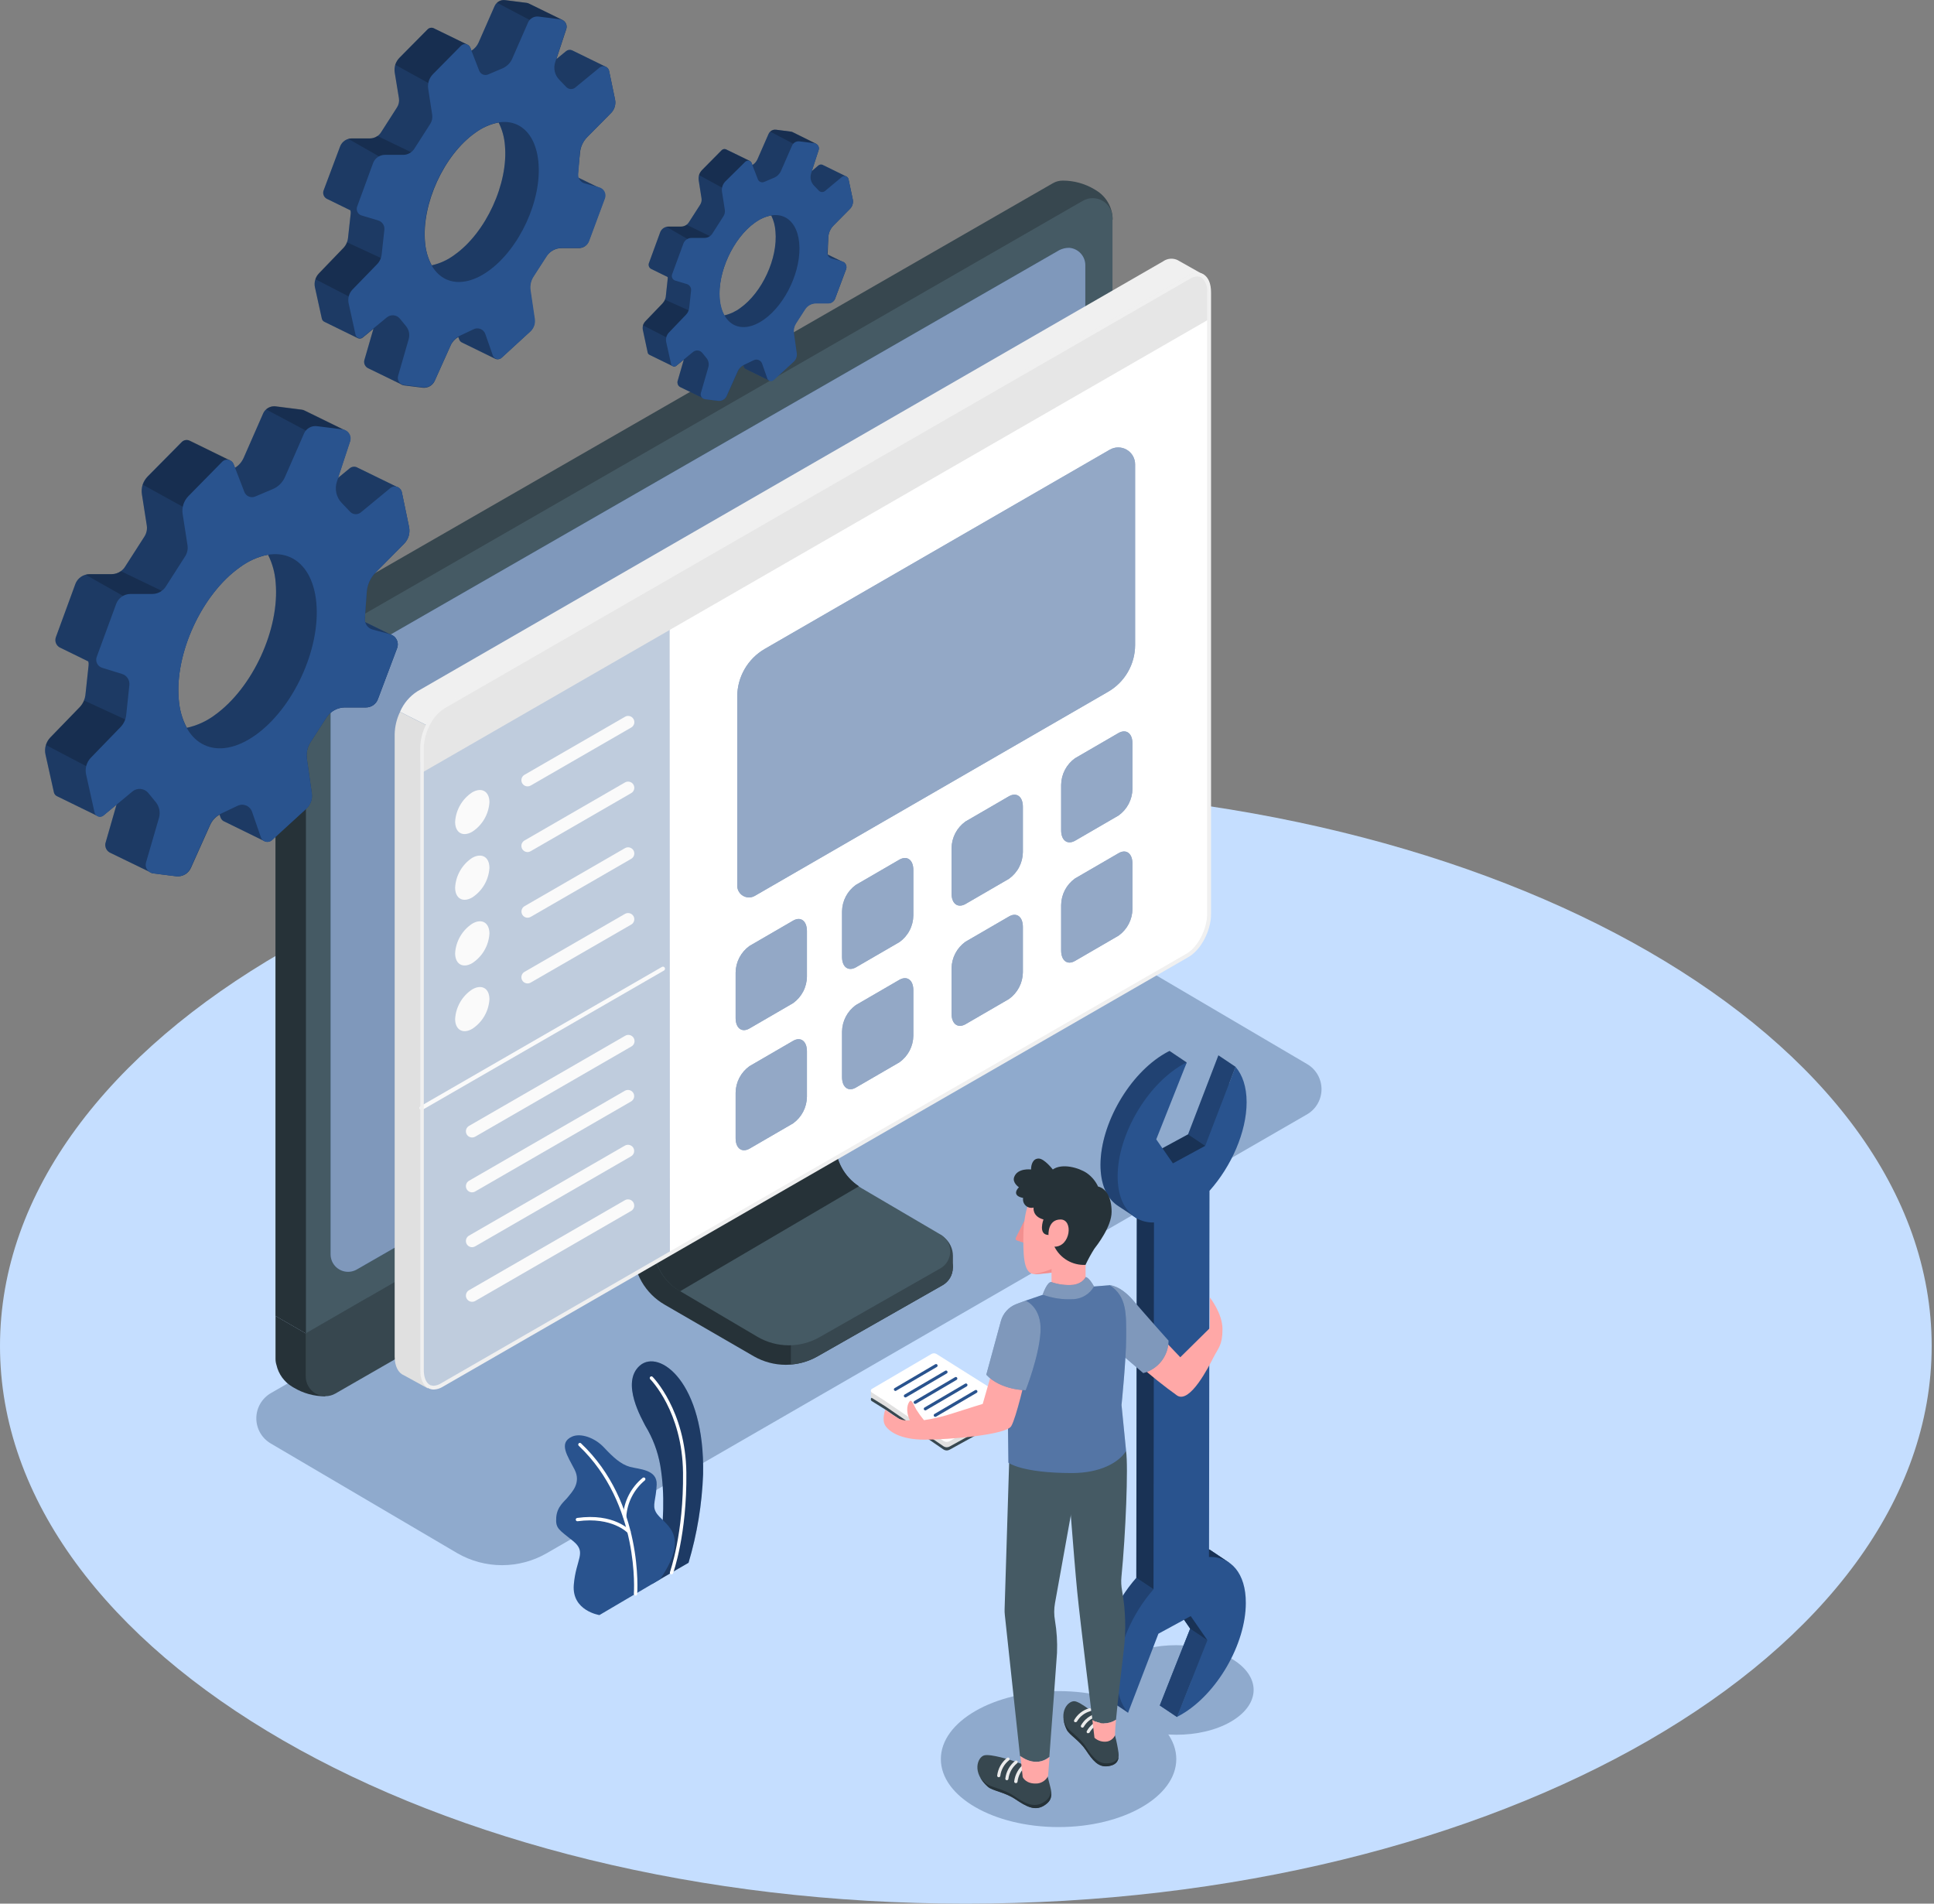 <svg width="507" height="499" viewBox="0 0 507 499" fill="none" xmlns="http://www.w3.org/2000/svg">
  <rect x="0" y="0" width="507" height="499" fill="#808080" stroke="none"/>
  <g clip-path="url(#clip0)">
    <path
      d="M253.194 499.001C393.03 499.001 506.389 433.554 506.389 352.821C506.389 272.088 393.03 206.641 253.194 206.641C113.359 206.641 0 272.088 0 352.821C0 433.554 113.359 499.001 253.194 499.001Z"
      fill="#C5DEFF" />
    <path
      d="M277.505 478.925C294.549 478.925 308.365 470.947 308.365 461.106C308.365 451.265 294.549 443.287 277.505 443.287C260.462 443.287 246.646 451.265 246.646 461.106C246.646 470.947 260.462 478.925 277.505 478.925Z"
      fill="#8FAACD" />
    <path
      d="M322.701 434.693C330.62 439.261 330.62 446.672 322.701 451.284C314.781 455.896 301.962 455.852 294.042 451.284C286.122 446.716 286.133 439.305 294.042 434.693C301.951 430.08 314.792 430.125 322.701 434.693Z"
      fill="#8FAACD" />
    <path
      d="M71.01 365.175L270.338 250.142C273.892 248.088 277.924 247.006 282.029 247.006C286.134 247.006 290.167 248.088 293.721 250.142L342.621 278.9C343.781 279.57 344.744 280.534 345.414 281.694C346.083 282.854 346.436 284.17 346.436 285.509C346.436 286.849 346.083 288.164 345.414 289.325C344.744 290.485 343.781 291.448 342.621 292.118L143.304 407.151C139.746 409.2 135.713 410.278 131.607 410.278C127.502 410.278 123.468 409.2 119.91 407.151L71.01 378.393C69.85 377.723 68.887 376.759 68.218 375.599C67.548 374.439 67.195 373.123 67.195 371.784C67.195 370.444 67.548 369.128 68.218 367.968C68.887 366.808 69.85 365.845 71.01 365.175Z"
      fill="#8FAACD" />
    <path
      d="M180.503 409.641L170.88 415.226C170.88 415.226 175.735 399.741 173.092 384.134C172.447 380.458 171.119 376.935 169.176 373.748C168.413 372.177 162.617 362.444 167.727 357.964C172.838 353.484 184.816 362.388 184.319 386.424C184.03 394.293 182.747 402.093 180.503 409.641Z"
      fill="#29538E" />
    <path opacity="0.3"
      d="M180.503 409.641L170.88 415.226C170.88 415.226 175.735 399.741 173.092 384.134C172.447 380.458 171.119 376.935 169.176 373.748C168.413 372.177 162.617 362.444 167.727 357.964C172.838 353.484 184.816 362.388 184.319 386.424C184.03 394.293 182.747 402.093 180.503 409.641Z"
      fill="black" />
    <path
      d="M176.034 412.671H175.879C175.772 412.628 175.685 412.546 175.637 412.44C175.59 412.335 175.585 412.215 175.625 412.107C175.625 412.007 179.242 402.041 179.054 386.003C178.866 369.965 170.548 361.614 170.459 361.525C170.378 361.442 170.333 361.331 170.333 361.215C170.333 361.1 170.378 360.988 170.459 360.906C170.542 360.825 170.653 360.779 170.769 360.779C170.885 360.779 170.996 360.825 171.079 360.906C171.167 360.994 179.74 369.688 179.928 385.992C180.116 402.296 176.477 412.306 176.443 412.405C176.409 412.485 176.351 412.552 176.279 412.599C176.206 412.647 176.121 412.671 176.034 412.671Z"
      fill="white" />
    <path
      d="M173.036 413.998L157.142 423.356C157.142 423.356 149.864 422.249 150.417 415.425C150.97 408.6 153.923 406.963 150.24 403.955C146.557 400.946 145.605 400.736 145.816 397.783C146.026 394.83 148.028 393.547 148.913 392.385C149.797 391.224 152.452 388.757 150.616 385.196C148.78 381.634 146.302 378.194 149.985 376.568C152.198 375.595 155.892 376.811 158.336 379.422C160.781 382.032 162.761 383.846 165.139 384.499C167.517 385.151 172.317 385.151 172.151 389.155C171.986 393.159 170.946 394.542 171.919 396.323C173.711 399.674 181.531 401.477 173.036 413.998Z"
      fill="#29538E" />
    <path
      d="M166.566 418.246C166.509 418.241 166.454 418.226 166.403 418.2C166.353 418.175 166.307 418.139 166.27 418.096C166.233 418.053 166.205 418.003 166.188 417.949C166.17 417.895 166.163 417.838 166.168 417.781C166.168 417.538 167.871 394.243 151.711 378.968C151.63 378.886 151.585 378.774 151.585 378.659C151.585 378.543 151.63 378.432 151.711 378.349C151.751 378.308 151.798 378.275 151.85 378.253C151.902 378.23 151.959 378.219 152.016 378.219C152.072 378.219 152.129 378.23 152.181 378.253C152.233 378.275 152.281 378.308 152.32 378.349C168.8 393.912 167.064 417.615 167.042 417.858C167.038 417.916 167.022 417.972 166.996 418.023C166.969 418.074 166.932 418.119 166.888 418.155C166.843 418.191 166.792 418.218 166.736 418.234C166.681 418.249 166.623 418.253 166.566 418.246Z"
      fill="white" />
    <path
      d="M163.712 397.927C163.655 397.922 163.6 397.907 163.549 397.881C163.499 397.856 163.453 397.82 163.416 397.777C163.379 397.734 163.351 397.684 163.334 397.63C163.316 397.576 163.309 397.519 163.314 397.462C163.435 395.512 163.958 393.608 164.851 391.87C165.744 390.132 166.987 388.598 168.501 387.364C168.598 387.3 168.716 387.275 168.83 387.293C168.945 387.311 169.049 387.372 169.121 387.463C169.184 387.558 169.209 387.674 169.19 387.787C169.172 387.9 169.111 388.001 169.021 388.071C167.618 389.239 166.466 390.679 165.635 392.304C164.804 393.93 164.312 395.707 164.188 397.528C164.184 397.586 164.168 397.643 164.141 397.694C164.115 397.746 164.079 397.791 164.034 397.828C163.99 397.866 163.939 397.893 163.883 397.91C163.828 397.927 163.77 397.933 163.712 397.927Z"
      fill="white" />
    <path
      d="M164.885 401.975C164.824 401.975 164.764 401.962 164.709 401.937C164.654 401.912 164.604 401.876 164.564 401.831C164.564 401.831 160.527 397.517 151.424 398.756C151.309 398.771 151.194 398.739 151.103 398.669C151.011 398.598 150.952 398.495 150.937 398.38C150.922 398.266 150.954 398.15 151.024 398.059C151.095 397.968 151.199 397.908 151.313 397.893C160.892 396.566 165.04 401.057 165.217 401.212C165.295 401.296 165.339 401.406 165.339 401.521C165.339 401.636 165.295 401.747 165.217 401.831C165.175 401.878 165.124 401.915 165.067 401.939C165.009 401.964 164.947 401.976 164.885 401.975Z"
      fill="white" />
    <path
      d="M247.111 336.881L214.348 355.53C211.802 356.987 208.92 357.753 205.986 357.753C203.053 357.753 200.17 356.987 197.624 355.53L176.609 343.363L174.22 341.98C171.729 340.541 169.661 338.472 168.222 335.981C166.784 333.491 166.025 330.665 166.023 327.789V267.286L215.2 239.291V301.044C215.199 303.527 215.851 305.967 217.092 308.119C218.333 310.27 220.118 312.057 222.268 313.299L247.133 327.678C247.943 328.144 248.616 328.815 249.083 329.624C249.551 330.433 249.796 331.352 249.793 332.286C249.791 333.221 249.542 334.138 249.071 334.945C248.6 335.752 247.923 336.42 247.111 336.881Z"
      fill="#263238" />
    <path
      d="M207.336 357.652C209.804 357.465 212.199 356.732 214.349 355.506L247.111 336.88C247.92 336.416 248.592 335.746 249.059 334.939C249.527 334.132 249.773 333.216 249.773 332.284C249.773 331.351 249.527 330.435 249.059 329.628C248.592 328.821 247.92 328.152 247.111 327.688L230.132 317.877H207.336V357.652Z"
      fill="#37474F" />
    <path
      d="M246.558 323.607L247.465 324.326C248.196 324.912 248.787 325.654 249.192 326.498C249.598 327.343 249.809 328.267 249.809 329.204V332.268H246.491L246.558 323.607Z"
      fill="#37474F" />
    <path
      d="M218.983 243.969V299.528C218.977 301.94 219.606 304.311 220.808 306.402C222.01 308.493 223.742 310.231 225.83 311.44L246.558 323.607C247.331 324.058 247.973 324.704 248.419 325.48C248.865 326.256 249.1 327.136 249.1 328.031C249.1 328.927 248.865 329.806 248.419 330.583C247.973 331.359 247.331 332.005 246.558 332.456L244.202 333.794L214.835 350.518C212.367 351.92 209.575 352.653 206.737 352.643C203.898 352.633 201.111 351.882 198.653 350.463L178.279 338.44C176.186 337.252 174.443 335.534 173.225 333.458C172.008 331.382 171.359 329.022 171.344 326.616V271.057L218.983 243.969Z"
      fill="#455A64" />
    <path
      d="M218.984 299.528V243.969L171.422 271.057V326.616C171.42 329.021 172.052 331.384 173.254 333.468C174.456 335.551 176.185 337.281 178.269 338.484L225.178 310.953C223.28 309.711 221.72 308.016 220.639 306.022C219.558 304.028 218.989 301.796 218.984 299.528Z"
      fill="#263238" />
    <path
      d="M89.814 355.076L85.268 357.709V366.016C82.35 366.018 79.487 365.226 76.984 363.726L76.63 363.516C75.588 362.898 74.683 362.074 73.97 361.094C73.257 360.115 72.751 359.001 72.482 357.82C72.317 357.312 72.231 356.782 72.228 356.249V344.934L89.814 355.076Z"
      fill="#263238" />
    <path
      d="M287.251 49.84L286.897 49.619C284.397 48.132 281.543 47.345 278.635 47.34C277.702 47.33 276.784 47.575 275.98 48.048L80.203 160.637C77.796 162.028 75.797 164.027 74.407 166.434C73.017 168.842 72.285 171.572 72.283 174.352V344.933L89.859 355.076L275.858 248.15C278.265 246.759 280.264 244.76 281.654 242.353C283.044 239.945 283.777 237.215 283.778 234.435V57.56H291.687C291.682 55.999 291.271 54.466 290.493 53.112C289.715 51.758 288.598 50.63 287.251 49.84Z"
      fill="#37474F" />
    <path
      d="M73.92 167.252C72.812 169.455 72.232 171.887 72.228 174.353V344.934L89.814 355.077L96.395 351.283V181.167L73.92 167.252Z"
      fill="#263238" />
    <path
      d="M80.147 349.5V360.815C80.152 361.72 80.392 362.608 80.846 363.391C81.299 364.174 81.95 364.825 82.732 365.279C83.515 365.733 84.403 365.974 85.308 365.979C86.212 365.984 87.103 365.752 87.89 365.306L283.667 252.717C286.074 251.327 288.073 249.327 289.463 246.92C290.853 244.512 291.586 241.782 291.587 239.002V227.377L80.147 349.5Z"
      fill="#37474F" />
    <path
      d="M291.642 57.107C291.638 56.202 291.397 55.314 290.943 54.531C290.49 53.748 289.84 53.097 289.057 52.644C288.274 52.19 287.386 51.948 286.482 51.943C285.577 51.939 284.687 52.171 283.899 52.616L88.122 165.205C85.715 166.596 83.716 168.595 82.326 171.003C80.936 173.41 80.204 176.14 80.202 178.92V349.501L291.642 227.378"
      fill="#455A64" />
    <path
      d="M280.294 64.959C279.4 64.953 278.517 65.158 277.717 65.556L93.664 171.343C91.528 172.574 89.756 174.348 88.527 176.484C87.297 178.621 86.654 181.044 86.662 183.509V328.794C86.663 329.422 86.791 330.042 87.038 330.619C87.296 331.212 87.676 331.744 88.154 332.18C88.631 332.615 89.196 332.945 89.81 333.148C90.424 333.351 91.074 333.421 91.717 333.355C92.36 333.289 92.982 333.088 93.542 332.765L277.529 226.979C279.661 225.745 281.43 223.97 282.658 221.834C283.885 219.698 284.527 217.275 284.519 214.812V69.527C284.52 68.374 284.085 67.262 283.301 66.415C282.518 65.568 281.444 65.048 280.294 64.959Z"
      fill="#29538E" />
    <path opacity="0.4"
      d="M280.294 64.959C279.4 64.953 278.517 65.158 277.717 65.556L93.664 171.343C91.528 172.574 89.756 174.348 88.527 176.484C87.297 178.621 86.654 181.044 86.662 183.509V328.794C86.663 329.422 86.791 330.042 87.038 330.619C87.296 331.212 87.676 331.744 88.154 332.18C88.631 332.615 89.196 332.945 89.81 333.148C90.424 333.351 91.074 333.421 91.717 333.355C92.36 333.289 92.982 333.088 93.542 332.765L277.529 226.979C279.661 225.745 281.43 223.97 282.658 221.834C283.885 219.698 284.527 217.275 284.519 214.812V69.527C284.52 68.374 284.085 67.262 283.301 66.415C282.518 65.568 281.444 65.048 280.294 64.959Z"
      fill="white" />
    <path
      d="M103.463 192.459V355.551C103.463 358.161 104.425 359.92 105.896 360.506L112.146 363.935V358.405L113.042 190.733L104.868 186.607C103.986 188.435 103.507 190.43 103.463 192.459Z"
      fill="#E0E0E0" />
    <path
      d="M104.867 186.586L113.041 190.711L310.787 74.738L315.499 72.006L308.984 68.334L308.807 68.223C308.193 67.909 307.503 67.77 306.815 67.821C306.127 67.871 305.465 68.11 304.903 68.511L109.402 181.221C107.389 182.517 105.81 184.385 104.867 186.586Z"
      fill="#F0F0F0" />
    <path
      d="M110.509 196.009V358.028C110.509 360.24 111.228 361.9 112.378 362.652L112.743 362.862C113.332 363.094 113.97 363.177 114.599 363.103C115.228 363.03 115.829 362.803 116.349 362.441L310.788 250.439C314.018 248.57 316.639 243.57 316.639 239.268V77.259C316.639 75.047 315.964 73.499 314.892 72.713C314.71 72.573 314.509 72.461 314.294 72.381C313.715 72.175 313.095 72.109 312.485 72.19C311.875 72.271 311.293 72.496 310.788 72.846L116.393 184.848C114.494 186.085 112.992 187.844 112.068 189.914C111.1 191.804 110.567 193.886 110.509 196.009Z"
      fill="white" />
    <path
      d="M290.469 181.343L197.889 234.823C197.421 235.095 196.889 235.24 196.348 235.241C195.806 235.242 195.274 235.1 194.805 234.83C194.335 234.559 193.946 234.17 193.676 233.7C193.406 233.231 193.264 232.698 193.266 232.157V182.604C193.267 180.071 193.933 177.583 195.199 175.39C196.465 173.196 198.285 171.374 200.477 170.105L290.933 117.876C291.605 117.488 292.368 117.283 293.144 117.283C293.92 117.283 294.683 117.487 295.355 117.875C296.028 118.263 296.586 118.82 296.975 119.492C297.364 120.164 297.569 120.927 297.57 121.703V169.099C297.564 171.583 296.906 174.023 295.659 176.172C294.413 178.321 292.622 180.105 290.469 181.343Z"
      fill="#29538E" />
    <path
      d="M207.911 262.951L196.474 269.587C194.472 270.749 192.846 269.521 192.846 266.844V254.909C192.866 253.549 193.205 252.212 193.835 251.006C194.465 249.799 195.369 248.757 196.474 247.963L207.911 241.327C209.913 240.165 211.539 241.393 211.539 244.07V255.971C211.526 257.338 211.191 258.683 210.56 259.895C209.93 261.108 209.022 262.155 207.911 262.951Z"
      fill="#29538E" />
    <path
      d="M235.806 246.934L224.369 253.57C222.367 254.676 220.741 253.504 220.741 250.827V238.892C220.761 237.533 221.099 236.197 221.729 234.993C222.36 233.788 223.264 232.749 224.369 231.957L235.806 225.321C237.808 224.215 239.434 225.387 239.434 228.064V239.965C239.42 241.33 239.084 242.673 238.453 243.883C237.823 245.094 236.916 246.139 235.806 246.934Z"
      fill="#29538E" />
    <path
      d="M264.52 230.341L253.083 236.978C251.081 238.084 249.455 236.912 249.455 234.235V222.289C249.477 220.93 249.817 219.596 250.447 218.391C251.077 217.187 251.98 216.147 253.083 215.354L264.52 208.717C266.522 207.611 268.148 208.795 268.148 211.472V223.373C268.134 224.738 267.797 226.08 267.167 227.291C266.537 228.502 265.63 229.547 264.52 230.341Z"
      fill="#29538E" />
    <path
      d="M293.246 213.752L281.809 220.388C279.807 221.494 278.181 220.311 278.181 217.645V205.699C278.203 204.341 278.542 203.006 279.172 201.802C279.802 200.598 280.705 199.557 281.809 198.764L293.246 192.128C295.248 191.022 296.874 192.205 296.874 194.871V206.783C296.858 208.148 296.522 209.49 295.892 210.701C295.261 211.911 294.355 212.957 293.246 213.752Z"
      fill="#29538E" />
    <path
      d="M207.911 294.463L196.474 301.099C194.472 302.205 192.846 301.022 192.846 298.356V286.41C192.866 285.051 193.205 283.716 193.835 282.511C194.465 281.307 195.369 280.267 196.474 279.475L207.911 272.839C209.913 271.677 211.539 272.916 211.539 275.582V287.494C211.522 288.859 211.184 290.2 210.554 291.41C209.924 292.621 209.019 293.666 207.911 294.463Z"
      fill="#29538E" />
    <path
      d="M235.806 278.445L224.369 285.082C222.367 286.243 220.741 285.004 220.741 282.339V270.393C220.763 269.034 221.103 267.699 221.733 266.495C222.363 265.291 223.266 264.251 224.369 263.458L235.806 256.821C237.808 255.715 239.434 256.899 239.434 259.564V271.51C239.414 272.869 239.075 274.204 238.445 275.409C237.815 276.613 236.911 277.653 235.806 278.445Z"
      fill="#29538E" />
    <path
      d="M264.52 261.855L253.083 268.492C251.081 269.598 249.455 268.414 249.455 265.748V253.803C249.476 252.444 249.814 251.108 250.444 249.904C251.075 248.699 251.978 247.659 253.083 246.867L264.52 240.231C266.522 239.07 268.148 240.297 268.148 242.974V254.92C268.126 256.279 267.786 257.613 267.156 258.818C266.526 260.022 265.623 261.062 264.52 261.855Z"
      fill="#29538E" />
    <path
      d="M293.246 245.252L281.809 251.889C279.807 253.05 278.181 251.822 278.181 249.146V237.211C278.2 235.852 278.539 234.516 279.169 233.311C279.799 232.107 280.703 231.067 281.809 230.276L293.246 223.639C295.248 222.478 296.874 223.706 296.874 226.382V238.284C296.859 239.649 296.523 240.991 295.893 242.202C295.262 243.412 294.355 244.458 293.246 245.252Z"
      fill="#29538E" />
    <g opacity="0.7">
      <path opacity="0.7"
        d="M290.469 181.343L197.889 234.823C197.421 235.095 196.889 235.24 196.348 235.241C195.806 235.242 195.274 235.1 194.805 234.83C194.335 234.559 193.946 234.17 193.676 233.7C193.406 233.231 193.264 232.698 193.266 232.157V182.604C193.267 180.071 193.933 177.583 195.199 175.39C196.465 173.196 198.285 171.374 200.477 170.105L290.933 117.876C291.605 117.488 292.368 117.283 293.144 117.283C293.92 117.283 294.683 117.487 295.355 117.875C296.028 118.263 296.586 118.82 296.975 119.492C297.364 120.164 297.569 120.927 297.57 121.703V169.099C297.564 171.583 296.906 174.023 295.659 176.172C294.413 178.321 292.622 180.105 290.469 181.343Z"
        fill="white" />
      <path opacity="0.7"
        d="M207.911 262.951L196.474 269.587C194.472 270.749 192.846 269.521 192.846 266.844V254.909C192.866 253.549 193.205 252.212 193.835 251.006C194.465 249.799 195.369 248.757 196.474 247.963L207.911 241.327C209.913 240.165 211.539 241.393 211.539 244.07V255.971C211.526 257.338 211.191 258.683 210.56 259.895C209.93 261.108 209.022 262.155 207.911 262.951Z"
        fill="white" />
      <path opacity="0.7"
        d="M235.806 246.934L224.369 253.57C222.367 254.676 220.741 253.504 220.741 250.827V238.892C220.761 237.533 221.099 236.197 221.729 234.993C222.36 233.788 223.264 232.749 224.369 231.957L235.806 225.321C237.808 224.215 239.434 225.387 239.434 228.064V239.965C239.42 241.33 239.084 242.673 238.453 243.883C237.823 245.094 236.916 246.139 235.806 246.934Z"
        fill="white" />
      <path opacity="0.7"
        d="M264.52 230.343L253.083 236.98C251.081 238.086 249.455 236.914 249.455 234.237V222.291C249.477 220.932 249.817 219.598 250.447 218.393C251.077 217.189 251.98 216.149 253.083 215.356L264.52 208.719C266.522 207.613 268.148 208.797 268.148 211.474V223.375C268.134 224.74 267.797 226.082 267.167 227.293C266.537 228.504 265.63 229.549 264.52 230.343Z"
        fill="white" />
      <path opacity="0.7"
        d="M293.246 213.752L281.809 220.388C279.807 221.494 278.181 220.311 278.181 217.645V205.699C278.203 204.341 278.542 203.006 279.172 201.802C279.802 200.598 280.705 199.557 281.809 198.764L293.246 192.128C295.248 191.022 296.874 192.205 296.874 194.871V206.783C296.858 208.148 296.522 209.49 295.892 210.701C295.261 211.911 294.355 212.957 293.246 213.752Z"
        fill="white" />
      <path opacity="0.7"
        d="M207.911 294.463L196.474 301.099C194.472 302.205 192.846 301.022 192.846 298.356V286.41C192.866 285.051 193.205 283.716 193.835 282.512C194.465 281.307 195.369 280.267 196.474 279.475L207.911 272.839C209.913 271.677 211.539 272.916 211.539 275.582V287.494C211.522 288.859 211.184 290.2 210.554 291.41C209.924 292.621 209.019 293.666 207.911 294.463Z"
        fill="white" />
      <path opacity="0.7"
        d="M235.806 278.447L224.369 285.084C222.367 286.245 220.741 285.006 220.741 282.341V270.395C220.763 269.036 221.103 267.701 221.733 266.497C222.363 265.293 223.266 264.253 224.369 263.46L235.806 256.823C237.808 255.717 239.434 256.901 239.434 259.566V271.512C239.414 272.871 239.075 274.206 238.445 275.411C237.815 276.615 236.911 277.655 235.806 278.447Z"
        fill="white" />
      <path opacity="0.7"
        d="M264.52 261.855L253.083 268.492C251.081 269.598 249.455 268.414 249.455 265.748V253.803C249.476 252.444 249.814 251.108 250.444 249.904C251.075 248.699 251.978 247.659 253.083 246.867L264.52 240.231C266.522 239.07 268.148 240.297 268.148 242.974V254.92C268.126 256.279 267.786 257.613 267.156 258.817C266.526 260.022 265.623 261.062 264.52 261.855Z"
        fill="white" />
      <path opacity="0.7"
        d="M293.246 245.252L281.809 251.889C279.807 253.05 278.181 251.822 278.181 249.146V237.211C278.2 235.852 278.539 234.516 279.169 233.311C279.799 232.107 280.703 231.067 281.809 230.276L293.246 223.639C295.248 222.478 296.874 223.706 296.874 226.382V238.284C296.859 239.649 296.523 240.991 295.893 242.202C295.262 243.412 294.355 244.458 293.246 245.252Z"
        fill="white" />
    </g>
    <path
      d="M175.502 328.563L116.039 362.874C115.456 363.213 114.795 363.392 114.121 363.393C113.447 363.394 112.785 363.218 112.202 362.881C111.618 362.544 111.134 362.059 110.798 361.476C110.461 360.892 110.285 360.229 110.287 359.556V199.726L175.469 162.119L175.502 328.563Z"
      fill="#29538E" />
    <path opacity="0.7"
      d="M175.502 328.563L116.039 362.874C115.456 363.213 114.795 363.392 114.121 363.393C113.447 363.394 112.785 363.218 112.202 362.881C111.618 362.544 111.134 362.059 110.798 361.476C110.461 360.892 110.285 360.229 110.287 359.556V199.726L175.469 162.119L175.502 328.563Z"
      fill="white" />
    <path
      d="M128.306 210.277C128.213 211.83 127.757 213.339 126.975 214.684C126.193 216.028 125.107 217.171 123.804 218.02C121.327 219.458 119.313 218.297 119.313 215.432C119.406 213.88 119.86 212.372 120.64 211.027C121.419 209.683 122.503 208.54 123.804 207.689C126.293 206.251 128.306 207.468 128.306 210.277Z"
      fill="#FAFAFA" />
    <path
      d="M128.306 227.501C128.213 229.053 127.757 230.562 126.975 231.907C126.193 233.251 125.107 234.394 123.804 235.243C121.327 236.681 119.313 235.52 119.313 232.655C119.397 231.094 119.847 229.574 120.627 228.22C121.408 226.865 122.496 225.713 123.804 224.857C126.293 223.474 128.306 224.636 128.306 227.501Z"
      fill="#FAFAFA" />
    <path
      d="M128.306 244.721C128.213 246.273 127.757 247.782 126.975 249.127C126.193 250.472 125.107 251.614 123.804 252.463C121.327 253.901 119.313 252.74 119.313 249.864C119.406 248.313 119.86 246.804 120.64 245.46C121.419 244.115 122.503 242.972 123.804 242.122C126.293 240.65 128.306 241.856 128.306 244.721Z"
      fill="#FAFAFA" />
    <path
      d="M128.306 261.943C128.213 263.495 127.757 265.004 126.975 266.349C126.193 267.693 125.107 268.836 123.804 269.685C121.327 271.123 119.313 269.951 119.313 267.086C119.406 265.534 119.86 264.026 120.64 262.681C121.419 261.337 122.503 260.194 123.804 259.343C126.293 257.905 128.306 259.067 128.306 261.943Z"
      fill="#FAFAFA" />
    <path
      d="M138.327 206.13C137.966 206.134 137.614 206.018 137.326 205.801C137.038 205.583 136.831 205.275 136.737 204.927C136.644 204.578 136.669 204.208 136.808 203.876C136.948 203.543 137.194 203.266 137.508 203.088L163.855 187.88C164.229 187.664 164.674 187.606 165.091 187.718C165.507 187.83 165.863 188.103 166.078 188.477C166.294 188.851 166.352 189.295 166.24 189.712C166.128 190.129 165.855 190.485 165.481 190.7L139.134 205.909C138.889 206.051 138.61 206.127 138.327 206.13Z"
      fill="#FAFAFA" />
    <path
      d="M138.327 223.352C137.966 223.356 137.614 223.24 137.326 223.022C137.038 222.804 136.831 222.497 136.737 222.149C136.644 221.8 136.669 221.43 136.808 221.097C136.948 220.765 137.194 220.488 137.508 220.31L163.855 205.09C164.229 204.881 164.67 204.826 165.083 204.937C165.497 205.049 165.85 205.318 166.067 205.688C166.174 205.872 166.243 206.076 166.271 206.287C166.299 206.498 166.285 206.712 166.229 206.918C166.174 207.124 166.078 207.316 165.948 207.485C165.817 207.653 165.655 207.794 165.47 207.9L139.123 223.12C138.882 223.264 138.608 223.344 138.327 223.352Z"
      fill="#FAFAFA" />
    <path
      d="M138.327 240.563C137.969 240.563 137.622 240.446 137.338 240.228C137.055 240.011 136.851 239.706 136.757 239.361C136.664 239.017 136.687 238.65 136.823 238.32C136.959 237.989 137.2 237.713 137.508 237.533L163.855 222.313C164.229 222.103 164.67 222.048 165.083 222.16C165.497 222.272 165.85 222.541 166.067 222.91C166.174 223.095 166.243 223.298 166.271 223.509C166.299 223.721 166.285 223.935 166.229 224.141C166.174 224.346 166.078 224.539 165.948 224.707C165.817 224.876 165.655 225.017 165.47 225.123L139.123 240.342C138.881 240.483 138.607 240.56 138.327 240.563Z"
      fill="#FAFAFA" />
    <path
      d="M138.327 257.785C137.966 257.789 137.614 257.673 137.326 257.455C137.038 257.237 136.831 256.93 136.737 256.581C136.644 256.233 136.669 255.863 136.808 255.53C136.948 255.197 137.194 254.921 137.508 254.743L163.855 239.545C164.229 239.336 164.67 239.281 165.083 239.393C165.497 239.504 165.85 239.774 166.067 240.143C166.174 240.327 166.243 240.531 166.271 240.742C166.299 240.953 166.285 241.168 166.229 241.373C166.174 241.579 166.078 241.771 165.948 241.94C165.817 242.108 165.655 242.249 165.47 242.355L139.123 257.564C138.883 257.709 138.607 257.785 138.327 257.785Z"
      fill="#FAFAFA" />
    <path
      d="M123.782 298.167C123.421 298.171 123.069 298.055 122.781 297.837C122.493 297.62 122.286 297.312 122.193 296.964C122.099 296.615 122.124 296.245 122.263 295.912C122.403 295.58 122.649 295.303 122.963 295.125L163.822 271.543C164.007 271.421 164.215 271.338 164.433 271.299C164.652 271.26 164.876 271.266 165.091 271.317C165.307 271.367 165.511 271.462 165.689 271.594C165.867 271.726 166.016 271.893 166.127 272.085C166.238 272.277 166.309 272.489 166.334 272.71C166.36 272.93 166.341 273.153 166.277 273.366C166.214 273.578 166.107 273.775 165.965 273.945C165.822 274.115 165.646 274.254 165.448 274.353L124.589 297.946C124.346 298.093 124.066 298.169 123.782 298.167Z"
      fill="#FAFAFA" />
    <path
      d="M123.782 312.547C123.421 312.551 123.069 312.436 122.781 312.218C122.493 312 122.286 311.692 122.193 311.344C122.099 310.995 122.124 310.626 122.263 310.293C122.403 309.96 122.649 309.683 122.963 309.505L163.822 285.913C164.196 285.703 164.637 285.648 165.05 285.76C165.464 285.871 165.817 286.141 166.034 286.51C166.141 286.694 166.21 286.898 166.238 287.109C166.266 287.32 166.252 287.535 166.196 287.74C166.141 287.946 166.045 288.139 165.915 288.307C165.784 288.476 165.622 288.617 165.437 288.722L124.578 312.315C124.339 312.464 124.064 312.544 123.782 312.547Z"
      fill="#FAFAFA" />
    <path
      d="M123.782 326.926C123.421 326.93 123.069 326.814 122.781 326.597C122.493 326.379 122.286 326.071 122.193 325.723C122.099 325.374 122.124 325.004 122.263 324.672C122.403 324.339 122.649 324.062 122.963 323.884L163.822 300.292C164.196 300.082 164.637 300.027 165.05 300.139C165.464 300.25 165.817 300.52 166.034 300.889C166.141 301.073 166.21 301.277 166.238 301.488C166.266 301.699 166.252 301.914 166.196 302.119C166.141 302.325 166.045 302.517 165.915 302.686C165.784 302.854 165.622 302.995 165.437 303.101L124.578 326.694C124.337 326.838 124.063 326.918 123.782 326.926Z"
      fill="#FAFAFA" />
    <path
      d="M123.782 341.239C123.421 341.243 123.069 341.127 122.781 340.909C122.493 340.691 122.286 340.384 122.193 340.035C122.099 339.687 122.124 339.317 122.263 338.984C122.403 338.651 122.649 338.375 122.963 338.197L163.822 314.604C164.007 314.497 164.212 314.428 164.424 314.401C164.636 314.373 164.851 314.387 165.057 314.442C165.264 314.498 165.457 314.593 165.627 314.724C165.796 314.854 165.939 315.016 166.045 315.202C166.152 315.387 166.221 315.591 166.249 315.803C166.277 316.015 166.263 316.23 166.207 316.437C166.152 316.643 166.056 316.837 165.926 317.006C165.796 317.176 165.633 317.318 165.448 317.425L124.589 341.018C124.344 341.16 124.066 341.236 123.782 341.239Z"
      fill="#FAFAFA" />
    <path
      d="M110.509 290.967C110.415 290.969 110.322 290.946 110.24 290.899C110.158 290.852 110.09 290.784 110.044 290.702C109.971 290.578 109.95 290.431 109.985 290.292C110.021 290.154 110.109 290.034 110.232 289.961L173.523 253.46C173.584 253.423 173.652 253.398 173.723 253.388C173.794 253.378 173.866 253.382 173.936 253.401C174.005 253.42 174.07 253.452 174.126 253.496C174.182 253.541 174.229 253.596 174.264 253.659C174.333 253.784 174.351 253.931 174.314 254.07C174.276 254.208 174.187 254.326 174.065 254.4L110.785 290.901C110.699 290.944 110.605 290.966 110.509 290.967Z"
      fill="#FAFAFA" />
    <path
      d="M115.088 185.956L311.871 72.029C312.399 71.719 313 71.554 313.612 71.551C314.224 71.548 314.826 71.706 315.357 72.01C315.888 72.315 316.329 72.754 316.636 73.284C316.942 73.813 317.104 74.414 317.103 75.026V83.588L110.32 202.713V196.01C110.32 192.581 112.134 187.681 115.088 185.956Z"
      fill="#E6E6E6" />
    <path
      d="M313.884 72.459C314.173 72.459 314.458 72.516 314.725 72.625C314.858 72.678 314.981 72.753 315.09 72.846C315.586 73.332 315.966 73.924 316.202 74.577C316.437 75.23 316.522 75.927 316.451 76.618V239.611C316.451 243.549 313.984 248.305 311.053 249.986L115.497 362.674C114.944 363.019 114.311 363.214 113.661 363.238C113.367 363.242 113.077 363.181 112.809 363.061L112.499 362.895C111.603 362.276 111.094 360.893 111.094 359.079V196.087C111.141 194.102 111.628 192.152 112.521 190.379C113.365 188.475 114.74 186.854 116.481 185.711L312.037 73.034C312.591 72.682 313.229 72.484 313.884 72.459ZM313.884 71.475C313.059 71.5 312.255 71.74 311.551 72.172L116.039 184.86C114.126 186.1 112.612 187.867 111.681 189.948C110.72 191.854 110.198 193.952 110.154 196.087V359.079C110.154 361.347 110.873 362.973 112.035 363.736L112.411 363.946C112.815 364.137 113.257 364.236 113.705 364.234C114.531 364.205 115.336 363.961 116.039 363.526L311.595 250.849C314.847 248.969 317.479 243.936 317.479 239.611V76.618C317.479 74.406 316.804 72.846 315.721 72.05C315.538 71.908 315.337 71.793 315.123 71.707C314.745 71.55 314.338 71.471 313.929 71.475H313.884Z"
      fill="#F0F0F0" />
    <path
      d="M217.135 62.106C217.221 60.986 217.699 59.933 218.485 59.13L222.798 54.772C223.123 54.45 223.362 54.051 223.494 53.612C223.625 53.174 223.645 52.709 223.551 52.261L222.444 46.996C222.41 46.842 222.342 46.697 222.247 46.572C222.152 46.446 222.03 46.342 221.891 46.267L215.786 43.28L215.642 43.203C215.46 43.13 215.261 43.106 215.066 43.136C214.872 43.165 214.689 43.245 214.536 43.368L212.788 44.873L214.602 39.342C214.706 39.028 214.692 38.687 214.564 38.383C214.436 38.078 214.202 37.829 213.905 37.683L207.844 34.664C207.693 34.583 207.528 34.53 207.357 34.509L203.42 34C203.15 33.967 202.877 33.994 202.619 34.078C202.361 34.162 202.125 34.301 201.927 34.487C201.736 34.654 201.585 34.862 201.484 35.095L198.575 41.731C198.296 42.368 197.829 42.904 197.237 43.269L197.038 42.727C196.934 42.475 196.741 42.27 196.496 42.152L190.49 39.221L190.302 39.132C190.115 39.057 189.91 39.039 189.713 39.081C189.516 39.122 189.336 39.221 189.195 39.364L184.052 44.563C183.694 44.928 183.425 45.371 183.267 45.857C183.128 46.316 183.094 46.8 183.167 47.273L183.908 52.007C183.994 52.608 183.852 53.22 183.51 53.721L180.579 58.279C180.417 58.544 180.202 58.773 179.949 58.953C179.534 59.246 179.04 59.404 178.533 59.407H175.215C175.013 59.405 174.812 59.431 174.617 59.484C174.263 59.581 173.936 59.761 173.665 60.009C173.394 60.257 173.185 60.566 173.058 60.911L170.115 68.963C170.012 69.24 170.01 69.545 170.112 69.823C170.213 70.101 170.411 70.334 170.669 70.479L175.027 72.614C175.066 72.807 175.066 73.006 175.027 73.2L174.54 77.713C174.511 77.999 174.436 78.279 174.319 78.542C174.172 78.922 173.95 79.268 173.666 79.56L169.242 84.161C168.935 84.473 168.704 84.852 168.567 85.267C168.445 85.731 168.445 86.219 168.567 86.683L169.795 92.434C169.824 92.561 169.883 92.678 169.965 92.778C170.048 92.878 170.152 92.957 170.27 93.01L176.354 95.985C176.499 96.067 176.666 96.102 176.832 96.086C176.998 96.07 177.156 96.004 177.283 95.897L179.263 94.271L177.604 100C177.581 100.128 177.581 100.259 177.604 100.387C177.619 100.624 177.698 100.851 177.832 101.046C177.966 101.241 178.151 101.396 178.367 101.493L184.284 104.369C184.458 104.51 184.67 104.595 184.893 104.613L188.311 105.044C188.764 105.098 189.224 105.006 189.622 104.782C190.019 104.557 190.335 104.211 190.523 103.794L193.432 97.29C193.73 96.639 194.225 96.097 194.848 95.742L195.002 96.173C195.052 96.316 195.134 96.447 195.241 96.554C195.348 96.661 195.479 96.743 195.622 96.793L201.628 99.735C201.81 99.815 202.011 99.841 202.207 99.81C202.403 99.779 202.586 99.691 202.734 99.558L207.966 94.768C208.278 94.482 208.515 94.124 208.658 93.725C208.801 93.326 208.844 92.898 208.784 92.479L208.043 87.247C207.921 86.362 208.121 85.463 208.607 84.714L210.996 81.009C211.302 80.538 211.72 80.151 212.212 79.883C212.704 79.614 213.256 79.473 213.817 79.471H217.003C217.4 79.505 217.799 79.412 218.141 79.205C218.482 78.998 218.75 78.689 218.905 78.321L221.803 70.578C221.929 70.231 221.929 69.851 221.804 69.503C221.679 69.156 221.436 68.863 221.117 68.676H220.995L216.991 66.718C216.964 66.55 216.964 66.378 216.991 66.209L217.135 62.106ZM197.889 58.356C199.157 57.41 200.626 56.766 202.181 56.476C202.823 57.786 203.199 59.211 203.287 60.668C203.94 67.68 199.814 76.662 194.062 80.743C192.809 81.676 191.373 82.336 189.848 82.679C189.15 81.36 188.735 79.909 188.631 78.42C188.056 71.419 192.182 62.426 197.889 58.356Z"
      fill="#29538E" />
    <path opacity="0.3"
      d="M217.135 62.106C217.221 60.986 217.699 59.933 218.485 59.13L222.798 54.772C223.123 54.45 223.362 54.051 223.494 53.612C223.625 53.174 223.645 52.709 223.551 52.261L222.444 46.996C222.41 46.842 222.342 46.697 222.247 46.572C222.152 46.446 222.03 46.342 221.891 46.267L215.786 43.28L215.642 43.203C215.46 43.13 215.261 43.106 215.066 43.136C214.872 43.165 214.689 43.245 214.536 43.368L212.788 44.873L214.602 39.342C214.706 39.028 214.692 38.687 214.564 38.383C214.436 38.078 214.202 37.829 213.905 37.683L207.844 34.664C207.693 34.583 207.528 34.53 207.357 34.509L203.42 34C203.15 33.967 202.877 33.994 202.619 34.078C202.361 34.162 202.125 34.301 201.927 34.487C201.736 34.654 201.585 34.862 201.484 35.095L198.575 41.731C198.296 42.368 197.829 42.904 197.237 43.269L197.038 42.727C196.934 42.475 196.741 42.27 196.496 42.152L190.49 39.221L190.302 39.132C190.115 39.057 189.91 39.039 189.713 39.081C189.516 39.122 189.336 39.221 189.195 39.364L184.052 44.563C183.694 44.928 183.425 45.371 183.267 45.857C183.128 46.316 183.094 46.8 183.167 47.273L183.908 52.007C183.994 52.608 183.852 53.22 183.51 53.721L180.579 58.279C180.417 58.544 180.202 58.773 179.949 58.953C179.534 59.246 179.04 59.404 178.533 59.407H175.215C175.013 59.405 174.812 59.431 174.617 59.484C174.263 59.581 173.936 59.761 173.665 60.009C173.394 60.257 173.185 60.566 173.058 60.911L170.115 68.963C170.012 69.24 170.01 69.545 170.112 69.823C170.213 70.101 170.411 70.334 170.669 70.479L175.027 72.614C175.066 72.807 175.066 73.006 175.027 73.2L174.54 77.713C174.511 77.999 174.436 78.279 174.319 78.542C174.172 78.922 173.95 79.268 173.666 79.56L169.242 84.161C168.935 84.473 168.704 84.852 168.567 85.267C168.445 85.731 168.445 86.219 168.567 86.683L169.795 92.434C169.824 92.561 169.883 92.678 169.965 92.778C170.048 92.878 170.152 92.957 170.27 93.01L176.354 95.985C176.499 96.067 176.666 96.102 176.832 96.086C176.998 96.07 177.156 96.004 177.283 95.897L179.263 94.271L177.604 100C177.581 100.128 177.581 100.259 177.604 100.387C177.619 100.624 177.698 100.851 177.832 101.046C177.966 101.241 178.151 101.396 178.367 101.493L184.284 104.369C184.458 104.51 184.67 104.595 184.893 104.613L188.311 105.044C188.764 105.098 189.224 105.006 189.622 104.782C190.019 104.557 190.335 104.211 190.523 103.794L193.432 97.29C193.73 96.639 194.225 96.097 194.848 95.742L195.002 96.173C195.052 96.316 195.134 96.447 195.241 96.554C195.348 96.661 195.479 96.743 195.622 96.793L201.628 99.735C201.81 99.815 202.011 99.841 202.207 99.81C202.403 99.779 202.586 99.691 202.734 99.558L207.966 94.768C208.278 94.482 208.515 94.124 208.658 93.725C208.801 93.326 208.844 92.898 208.784 92.479L208.043 87.247C207.921 86.362 208.121 85.463 208.607 84.714L210.996 81.009C211.302 80.538 211.72 80.151 212.212 79.883C212.704 79.614 213.256 79.473 213.817 79.471H217.003C217.4 79.505 217.799 79.412 218.141 79.205C218.482 78.998 218.75 78.689 218.905 78.321L221.803 70.578C221.929 70.231 221.929 69.851 221.804 69.503C221.679 69.156 221.436 68.863 221.117 68.676H220.995L216.991 66.718C216.964 66.55 216.964 66.378 216.991 66.209L217.135 62.106ZM197.889 58.356C199.157 57.41 200.626 56.766 202.181 56.476C202.823 57.786 203.199 59.211 203.287 60.668C203.94 67.68 199.814 76.662 194.062 80.743C192.809 81.676 191.373 82.336 189.848 82.679C189.15 81.36 188.735 79.909 188.631 78.42C188.056 71.419 192.182 62.426 197.889 58.356Z"
      fill="black" />
    <path opacity="0.2"
      d="M181.298 81.695L174.662 88.42L168.545 85.268C168.682 84.853 168.913 84.474 169.22 84.162L173.644 79.561C173.928 79.269 174.15 78.923 174.297 78.543L181.298 81.695Z"
      fill="black" />
    <path opacity="0.2"
      d="M186.121 61.908L185.988 62.66H180.248L174.662 59.441C174.857 59.388 175.058 59.362 175.259 59.364H178.578C179.085 59.361 179.579 59.203 179.993 58.91L186.121 61.908Z"
      fill="black" />
    <path opacity="0.2"
      d="M196.474 42.153L193.886 44.697L189.306 49.21L183.245 45.892C183.404 45.406 183.672 44.963 184.03 44.598L189.174 39.399C189.315 39.256 189.495 39.157 189.692 39.115C189.888 39.074 190.093 39.092 190.28 39.167L190.468 39.255L196.474 42.153Z"
      fill="black" />
    <path opacity="0.2"
      d="M213.927 37.65H207.899L201.904 34.487C202.103 34.301 202.339 34.162 202.597 34.078C202.855 33.994 203.128 33.967 203.398 34L207.324 34.498C207.494 34.519 207.659 34.571 207.811 34.653L213.927 37.65Z"
      fill="black" />
    <path
      d="M218.485 59.132L222.799 54.774C223.124 54.451 223.363 54.053 223.495 53.614C223.626 53.175 223.645 52.711 223.551 52.263L222.445 46.998C222.401 46.821 222.314 46.657 222.192 46.522C222.069 46.386 221.915 46.284 221.743 46.222C221.571 46.161 221.387 46.143 221.206 46.17C221.026 46.198 220.855 46.269 220.709 46.379L216.284 50.062C216.052 50.255 215.756 50.354 215.454 50.338C215.152 50.321 214.868 50.191 214.658 49.973L213.375 48.635C212.975 48.218 212.696 47.701 212.567 47.138C212.439 46.575 212.466 45.987 212.645 45.438L214.603 39.344C214.667 39.153 214.688 38.95 214.664 38.75C214.641 38.55 214.575 38.357 214.469 38.185C214.364 38.013 214.222 37.867 214.054 37.755C213.886 37.644 213.696 37.571 213.497 37.541L209.581 37.054C209.182 37.003 208.777 37.083 208.428 37.282C208.079 37.482 207.804 37.79 207.646 38.16L204.737 44.797C204.382 45.603 203.733 46.244 202.923 46.589L200.312 47.695C200.159 47.759 199.995 47.792 199.829 47.792C199.663 47.792 199.499 47.758 199.346 47.693C199.194 47.628 199.056 47.533 198.94 47.414C198.825 47.294 198.735 47.153 198.675 46.998L197.049 42.784C196.989 42.621 196.887 42.477 196.756 42.364C196.624 42.251 196.465 42.173 196.295 42.137C196.125 42.102 195.949 42.11 195.783 42.161C195.617 42.213 195.467 42.305 195.346 42.43L190.147 47.562C189.802 47.915 189.543 48.344 189.391 48.814C189.239 49.284 189.199 49.784 189.274 50.272L190.015 55.006C190.102 55.592 189.972 56.19 189.65 56.687L186.73 61.255C186.506 61.597 186.201 61.877 185.842 62.07C185.482 62.263 185.08 62.364 184.672 62.362H181.354C180.873 62.351 180.401 62.492 180.004 62.764C179.608 63.035 179.306 63.425 179.142 63.877L176.189 71.918C176.132 72.079 176.108 72.249 176.119 72.418C176.13 72.588 176.175 72.754 176.251 72.906C176.328 73.058 176.434 73.192 176.564 73.302C176.694 73.412 176.845 73.494 177.007 73.544L180.06 74.462C180.414 74.573 180.718 74.804 180.92 75.115C181.122 75.426 181.209 75.797 181.166 76.166L180.679 80.678C180.602 81.374 180.295 82.024 179.806 82.526L175.381 87.138C175.059 87.469 174.824 87.874 174.696 88.318C174.569 88.762 174.554 89.231 174.651 89.682L175.923 95.412C175.953 95.55 176.019 95.68 176.113 95.786C176.207 95.892 176.328 95.973 176.462 96.02C176.596 96.066 176.74 96.078 176.881 96.052C177.021 96.027 177.152 95.966 177.262 95.876L181.686 92.259C181.859 92.115 182.059 92.006 182.274 91.94C182.489 91.873 182.716 91.85 182.94 91.872C183.164 91.894 183.382 91.959 183.581 92.066C183.779 92.172 183.955 92.317 184.097 92.491L185.203 93.852C185.472 94.183 185.657 94.574 185.741 94.992C185.826 95.41 185.808 95.842 185.69 96.252L183.743 102.988C183.689 103.171 183.675 103.363 183.703 103.551C183.731 103.74 183.8 103.919 183.906 104.078C184.012 104.236 184.151 104.37 184.314 104.468C184.477 104.566 184.66 104.628 184.849 104.647L188.267 105.079C188.721 105.133 189.18 105.041 189.578 104.816C189.976 104.592 190.292 104.246 190.479 103.829L193.388 97.325C193.719 96.585 194.304 95.989 195.036 95.644L197.58 94.427C197.783 94.325 198.005 94.267 198.231 94.258C198.458 94.249 198.684 94.289 198.894 94.375C199.103 94.461 199.292 94.591 199.447 94.757C199.602 94.922 199.72 95.119 199.793 95.334L201.153 99.216C201.209 99.378 201.304 99.523 201.43 99.639C201.556 99.754 201.709 99.837 201.874 99.879C202.04 99.92 202.214 99.92 202.379 99.878C202.545 99.835 202.698 99.753 202.823 99.637L208.055 94.847C208.367 94.561 208.605 94.203 208.747 93.804C208.89 93.405 208.933 92.977 208.874 92.558L208.132 87.326C208.01 86.441 208.21 85.542 208.697 84.793L211.086 81.088C211.391 80.617 211.809 80.23 212.301 79.962C212.794 79.693 213.345 79.552 213.906 79.55H217.092C217.484 79.559 217.87 79.446 218.195 79.226C218.52 79.006 218.768 78.69 218.906 78.322L221.804 70.58C221.878 70.371 221.909 70.149 221.892 69.928C221.876 69.707 221.814 69.492 221.71 69.296C221.606 69.1 221.462 68.928 221.288 68.791C221.113 68.654 220.912 68.555 220.698 68.5L218.065 67.793C217.706 67.696 217.392 67.478 217.176 67.175C216.96 66.872 216.856 66.504 216.882 66.133L217.158 62.163C217.226 61.026 217.696 59.952 218.485 59.132ZM200.29 83.753C194.55 87.824 189.362 85.435 188.71 78.422C188.057 71.409 192.183 62.428 197.923 58.358C203.664 54.287 208.862 56.676 209.515 63.689C210.168 70.701 206.031 79.683 200.29 83.753Z"
      fill="#29538E" />
    <path
      d="M96.13 155.217C96.262 153.274 97.091 151.444 98.463 150.063L105.941 142.519C106.496 141.952 106.905 141.257 107.131 140.496C107.356 139.734 107.392 138.929 107.235 138.15L105.343 129.036C105.287 128.767 105.172 128.515 105.005 128.296C104.839 128.078 104.625 127.9 104.381 127.775L93.785 122.61L93.53 122.477C93.222 122.35 92.885 122.309 92.555 122.36C92.226 122.41 91.917 122.55 91.661 122.765L88.575 125.309L91.727 115.73C91.906 115.184 91.881 114.593 91.657 114.064C91.434 113.536 91.026 113.106 90.511 112.854L79.936 107.678C79.678 107.53 79.392 107.436 79.096 107.401L72.293 106.538C71.828 106.478 71.354 106.521 70.907 106.664C70.459 106.808 70.049 107.048 69.705 107.368C69.371 107.675 69.11 108.053 68.942 108.474L63.898 119.966C63.422 121.072 62.614 122.003 61.587 122.632L61.233 121.692C61.058 121.255 60.721 120.902 60.292 120.707L49.895 115.619L49.563 115.464C49.239 115.335 48.883 115.303 48.541 115.374C48.199 115.445 47.885 115.615 47.639 115.863L38.724 124.877C38.108 125.499 37.646 126.257 37.374 127.089C37.138 127.882 37.078 128.716 37.197 129.534L38.48 137.741C38.635 138.754 38.415 139.788 37.861 140.65L32.784 148.558C32.499 149.018 32.123 149.413 31.678 149.72C30.966 150.233 30.111 150.508 29.233 150.505H23.482C23.134 150.502 22.787 150.55 22.453 150.649C21.836 150.811 21.268 151.12 20.796 151.55C20.324 151.979 19.963 152.517 19.743 153.116L14.633 167.063C14.469 167.546 14.476 168.07 14.653 168.547C14.83 169.025 15.167 169.427 15.607 169.685L23.15 173.379C23.243 173.71 23.269 174.056 23.227 174.397L22.387 182.217C22.324 182.715 22.194 183.202 22 183.666C21.748 184.289 21.38 184.86 20.916 185.347L13.173 193.333C12.619 193.912 12.215 194.618 11.997 195.389C11.779 196.161 11.754 196.974 11.923 197.757L14.135 207.712C14.187 207.934 14.289 208.141 14.435 208.316C14.581 208.491 14.767 208.629 14.976 208.719L25.517 213.873C25.77 214.013 26.059 214.074 26.346 214.048C26.634 214.022 26.908 213.911 27.132 213.729L30.55 210.909L27.685 220.863C27.612 221.08 27.582 221.31 27.596 221.538C27.607 221.96 27.735 222.37 27.965 222.724C28.196 223.077 28.52 223.36 28.902 223.54L39.155 228.517C39.478 228.759 39.86 228.909 40.261 228.949L46.19 229.69C46.987 229.786 47.794 229.623 48.491 229.224C49.189 228.826 49.739 228.213 50.061 227.478L55.105 216.218C55.62 215.089 56.48 214.151 57.56 213.541L57.815 214.282C57.903 214.539 58.048 214.771 58.24 214.963C58.431 215.155 58.664 215.3 58.921 215.388L69.34 220.498C69.659 220.649 70.016 220.702 70.365 220.649C70.714 220.595 71.039 220.439 71.298 220.2L80.368 211.904C80.89 211.408 81.287 210.796 81.527 210.118C81.767 209.439 81.844 208.713 81.751 208L80.456 198.93C80.237 197.386 80.583 195.815 81.43 194.505L85.578 188.09C86.104 187.275 86.826 186.606 87.679 186.142C88.531 185.678 89.485 185.435 90.455 185.435H95.986C96.667 185.429 97.329 185.213 97.883 184.817C98.437 184.422 98.856 183.865 99.083 183.223L104.116 169.862C104.338 169.256 104.341 168.592 104.122 167.985C103.904 167.378 103.478 166.868 102.921 166.543H102.855L102.656 166.444L95.709 163.059C95.63 162.768 95.6 162.465 95.621 162.163L96.13 155.217ZM62.836 148.724C65.028 147.071 67.565 145.937 70.258 145.406C71.403 147.679 72.084 150.157 72.26 152.695C73.366 164.862 66.232 180.347 56.277 187.46C54.106 189.07 51.618 190.201 48.977 190.778C47.768 188.496 47.048 185.987 46.864 183.411C45.736 171.344 52.893 155.781 62.847 148.724H62.836Z"
      fill="#29538E" />
    <path opacity="0.3"
      d="M96.13 155.217C96.262 153.274 97.091 151.444 98.463 150.063L105.941 142.519C106.496 141.952 106.905 141.257 107.131 140.496C107.356 139.734 107.392 138.929 107.235 138.15L105.343 129.036C105.287 128.767 105.172 128.515 105.005 128.296C104.839 128.078 104.625 127.9 104.381 127.775L93.785 122.61L93.53 122.477C93.222 122.35 92.885 122.309 92.555 122.36C92.226 122.41 91.917 122.55 91.661 122.765L88.575 125.309L91.727 115.73C91.906 115.184 91.881 114.593 91.657 114.064C91.434 113.536 91.026 113.106 90.511 112.854L79.936 107.678C79.678 107.53 79.392 107.436 79.096 107.401L72.293 106.538C71.828 106.478 71.354 106.521 70.907 106.664C70.459 106.808 70.049 107.048 69.705 107.368C69.371 107.675 69.11 108.053 68.942 108.474L63.898 119.966C63.422 121.072 62.614 122.003 61.587 122.632L61.233 121.692C61.058 121.255 60.721 120.902 60.292 120.707L49.895 115.619L49.563 115.464C49.239 115.335 48.883 115.303 48.541 115.374C48.199 115.445 47.885 115.615 47.639 115.863L38.724 124.877C38.108 125.499 37.646 126.257 37.374 127.089C37.138 127.882 37.078 128.716 37.197 129.534L38.48 137.741C38.635 138.754 38.415 139.788 37.861 140.65L32.784 148.558C32.499 149.018 32.123 149.413 31.678 149.72C30.966 150.233 30.111 150.508 29.233 150.505H23.482C23.134 150.502 22.787 150.55 22.453 150.649C21.836 150.811 21.268 151.12 20.796 151.55C20.324 151.979 19.963 152.517 19.743 153.116L14.633 167.063C14.469 167.546 14.476 168.07 14.653 168.547C14.83 169.025 15.167 169.427 15.607 169.685L23.15 173.379C23.243 173.71 23.269 174.056 23.227 174.397L22.387 182.217C22.324 182.715 22.194 183.202 22 183.666C21.748 184.289 21.38 184.86 20.916 185.347L13.173 193.333C12.619 193.912 12.215 194.618 11.997 195.389C11.779 196.161 11.754 196.974 11.923 197.757L14.135 207.712C14.187 207.934 14.289 208.141 14.435 208.316C14.581 208.491 14.767 208.629 14.976 208.719L25.517 213.873C25.77 214.013 26.059 214.074 26.346 214.048C26.634 214.022 26.908 213.911 27.132 213.729L30.55 210.909L27.685 220.863C27.612 221.08 27.582 221.31 27.596 221.538C27.607 221.96 27.735 222.37 27.965 222.724C28.196 223.077 28.52 223.36 28.902 223.54L39.155 228.517C39.478 228.759 39.86 228.909 40.261 228.949L46.19 229.69C46.987 229.786 47.794 229.623 48.491 229.224C49.189 228.826 49.739 228.213 50.061 227.478L55.105 216.218C55.62 215.089 56.48 214.151 57.56 213.541L57.815 214.282C57.903 214.539 58.048 214.771 58.24 214.963C58.431 215.155 58.664 215.3 58.921 215.388L69.34 220.498C69.659 220.649 70.016 220.702 70.365 220.649C70.714 220.595 71.039 220.439 71.298 220.2L80.368 211.904C80.89 211.408 81.287 210.796 81.527 210.118C81.767 209.439 81.844 208.713 81.751 208L80.456 198.93C80.237 197.386 80.583 195.815 81.43 194.505L85.578 188.09C86.104 187.275 86.826 186.606 87.679 186.142C88.531 185.678 89.485 185.435 90.455 185.435H95.986C96.667 185.429 97.329 185.213 97.883 184.817C98.437 184.422 98.856 183.865 99.083 183.223L104.116 169.862C104.338 169.256 104.341 168.592 104.122 167.985C103.904 167.378 103.478 166.868 102.921 166.543H102.855L102.656 166.444L95.709 163.059C95.63 162.768 95.6 162.465 95.621 162.163L96.13 155.217ZM62.836 148.724C65.028 147.071 67.565 145.937 70.258 145.406C71.403 147.679 72.084 150.157 72.26 152.695C73.366 164.862 66.232 180.347 56.277 187.46C54.106 189.07 51.618 190.201 48.977 190.778C47.768 188.496 47.048 185.987 46.864 183.411C45.736 171.344 52.893 155.781 62.847 148.724H62.836Z"
      fill="black" />
    <path opacity="0.2"
      d="M34.056 189.152L22.597 200.832L12.067 195.302C12.277 194.568 12.656 193.894 13.174 193.333L20.916 185.347C21.395 184.842 21.771 184.249 22.022 183.6L34.056 189.152Z"
      fill="black" />
    <path opacity="0.2"
      d="M42.395 154.873L42.163 156.178H32.209L22.431 150.648C22.765 150.549 23.111 150.501 23.459 150.504H29.244C30.121 150.507 30.977 150.232 31.689 149.719L42.395 154.873Z"
      fill="black" />
    <path opacity="0.2"
      d="M60.325 120.652L55.901 125.076L47.97 132.874L37.474 127.079C37.745 126.246 38.207 125.489 38.823 124.866L47.738 115.852C47.984 115.604 48.298 115.434 48.641 115.363C48.983 115.292 49.338 115.324 49.663 115.454L49.995 115.608L60.325 120.652Z"
      fill="black" />
    <path opacity="0.2"
      d="M90.599 112.844H80.135L69.738 107.313C70.082 106.993 70.493 106.753 70.94 106.61C71.387 106.466 71.861 106.423 72.326 106.484L79.129 107.346C79.425 107.381 79.711 107.475 79.97 107.623L90.599 112.844Z"
      fill="black" />
    <path
      d="M98.474 150.063L105.952 142.52C106.507 141.952 106.916 141.258 107.142 140.496C107.367 139.735 107.403 138.929 107.246 138.151L105.354 129.037C105.295 128.718 105.154 128.42 104.944 128.172C104.735 127.924 104.464 127.735 104.16 127.624C103.855 127.512 103.526 127.482 103.206 127.535C102.886 127.589 102.586 127.725 102.335 127.931L94.592 134.313C94.189 134.645 93.676 134.812 93.155 134.781C92.634 134.75 92.144 134.524 91.783 134.147L89.57 131.824C88.88 131.102 88.399 130.206 88.177 129.233C87.955 128.259 88.001 127.243 88.309 126.294L91.805 115.675C91.915 115.34 91.95 114.985 91.907 114.635C91.864 114.285 91.745 113.949 91.556 113.651C91.368 113.353 91.116 113.1 90.819 112.911C90.521 112.721 90.186 112.6 89.836 112.556L83.034 111.704C82.35 111.627 81.659 111.769 81.062 112.111C80.466 112.454 79.994 112.978 79.715 113.607L74.683 125.088C74.066 126.488 72.938 127.599 71.53 128.196L67.006 130.11C66.738 130.241 66.444 130.315 66.145 130.327C65.846 130.339 65.548 130.288 65.27 130.177C64.992 130.067 64.74 129.899 64.53 129.686C64.321 129.472 64.158 129.217 64.053 128.937L61.233 121.626C61.123 121.347 60.947 121.1 60.718 120.906C60.49 120.713 60.216 120.579 59.923 120.518C59.63 120.456 59.327 120.469 59.039 120.554C58.752 120.639 58.491 120.795 58.279 121.006L49.397 130.043C48.797 130.65 48.347 131.39 48.084 132.202C47.82 133.015 47.751 133.878 47.882 134.722L49.154 142.929C49.308 143.942 49.088 144.976 48.535 145.838L43.469 153.747C43.088 154.345 42.561 154.838 41.938 155.178C41.316 155.519 40.617 155.696 39.907 155.693H34.189C33.372 155.696 32.576 155.948 31.908 156.417C31.239 156.886 30.73 157.548 30.45 158.315L25.34 172.229C25.247 172.506 25.209 172.798 25.229 173.09C25.249 173.381 25.327 173.665 25.457 173.927C25.588 174.188 25.769 174.421 25.99 174.611C26.211 174.802 26.467 174.948 26.745 175.039L31.977 176.654C32.593 176.839 33.125 177.235 33.479 177.773C33.833 178.311 33.986 178.956 33.912 179.596L33.083 187.416C32.954 188.62 32.424 189.746 31.578 190.612L23.836 198.598C23.274 199.172 22.864 199.878 22.644 200.651C22.424 201.423 22.4 202.239 22.575 203.023L24.787 212.978C24.84 213.219 24.955 213.444 25.12 213.628C25.285 213.813 25.494 213.953 25.728 214.034C25.962 214.115 26.213 214.135 26.457 214.091C26.701 214.047 26.929 213.942 27.121 213.785L34.709 207.469C35.01 207.221 35.357 207.034 35.73 206.92C36.103 206.806 36.496 206.767 36.884 206.805C37.273 206.843 37.65 206.958 37.994 207.142C38.338 207.326 38.642 207.576 38.89 207.878L40.825 210.246C41.291 210.817 41.612 211.492 41.761 212.215C41.909 212.937 41.88 213.685 41.677 214.393L38.281 226.063C38.191 226.378 38.17 226.71 38.22 227.034C38.269 227.359 38.389 227.669 38.569 227.943C38.75 228.217 38.988 228.449 39.266 228.623C39.545 228.796 39.858 228.908 40.184 228.949L46.112 229.691C46.91 229.786 47.717 229.623 48.414 229.225C49.111 228.826 49.661 228.214 49.984 227.478L55.027 216.218C55.602 214.94 56.614 213.908 57.881 213.309L62.305 211.208C62.652 211.042 63.029 210.95 63.413 210.94C63.797 210.929 64.179 211 64.534 211.147C64.889 211.294 65.209 211.515 65.473 211.794C65.737 212.073 65.939 212.405 66.066 212.767L68.4 219.503C68.498 219.783 68.664 220.033 68.882 220.233C69.101 220.432 69.366 220.575 69.653 220.647C69.94 220.719 70.24 220.719 70.527 220.647C70.814 220.575 71.079 220.433 71.298 220.233L80.368 211.938C80.894 211.438 81.295 210.821 81.535 210.136C81.775 209.451 81.849 208.719 81.75 208L80.456 198.93C80.237 197.386 80.583 195.815 81.43 194.506L85.578 188.091C86.104 187.276 86.826 186.606 87.678 186.142C88.531 185.679 89.485 185.436 90.455 185.436H95.986C96.667 185.43 97.329 185.214 97.883 184.818C98.437 184.422 98.856 183.866 99.083 183.224L104.115 169.862C104.247 169.504 104.303 169.123 104.279 168.742C104.255 168.362 104.153 167.99 103.978 167.651C103.804 167.312 103.56 167.013 103.264 166.773C102.968 166.533 102.625 166.357 102.257 166.256L97.7 165.029C97.075 164.863 96.526 164.483 96.151 163.956C95.775 163.429 95.596 162.787 95.643 162.142L96.141 155.273C96.26 153.311 97.09 151.459 98.474 150.063ZM66.94 192.714C56.985 199.771 48.004 195.634 46.876 183.489C45.747 171.344 52.893 155.837 62.847 148.725C72.802 141.613 81.784 145.805 82.923 157.95C84.062 170.095 76.895 185.657 66.94 192.714Z"
      fill="#29538E" />
    <path
      d="M152.042 40.161C152.149 38.559 152.832 37.05 153.967 35.914L160.127 29.686C160.598 29.228 160.946 28.658 161.139 28.03C161.332 27.402 161.365 26.736 161.234 26.092L159.674 18.581C159.629 18.36 159.536 18.152 159.4 17.972C159.264 17.792 159.089 17.645 158.889 17.542L150.151 13.272L149.94 13.173C149.687 13.069 149.41 13.036 149.14 13.076C148.869 13.117 148.614 13.231 148.403 13.405L145.859 15.495L148.458 7.609C148.605 7.159 148.583 6.672 148.398 6.237C148.213 5.802 147.877 5.449 147.452 5.242L138.725 0.973C138.51 0.853 138.273 0.778 138.028 0.751L132.42 0.043C132.036 -0.007 131.645 0.029 131.276 0.148C130.907 0.266 130.569 0.465 130.285 0.729C130.014 0.971 129.799 1.269 129.655 1.603L125.496 11.071C125.107 11.988 124.442 12.762 123.593 13.283L123.295 12.509C123.228 12.328 123.125 12.163 122.992 12.024C122.859 11.885 122.698 11.775 122.52 11.701L113.937 7.521L113.661 7.377C113.394 7.269 113.101 7.243 112.819 7.302C112.538 7.361 112.28 7.502 112.079 7.709L104.724 15.142C104.215 15.657 103.836 16.287 103.617 16.978C103.425 17.631 103.376 18.317 103.474 18.991L104.58 25.76C104.715 26.595 104.534 27.451 104.071 28.16L99.89 34.686C99.66 35.061 99.355 35.385 98.994 35.637C98.404 36.061 97.696 36.289 96.97 36.29H92.203C91.915 36.288 91.629 36.325 91.351 36.401C90.848 36.542 90.386 36.8 90.001 37.153C89.617 37.507 89.321 37.946 89.139 38.436L84.847 49.884C84.689 50.286 84.682 50.733 84.828 51.14C84.975 51.547 85.265 51.887 85.644 52.096L91.871 55.138C91.938 55.413 91.96 55.696 91.937 55.978L91.229 62.427C91.188 62.838 91.083 63.241 90.92 63.621C90.71 64.158 90.394 64.647 89.99 65.059L83.597 71.696C83.155 72.154 82.829 72.712 82.646 73.322C82.444 73.978 82.417 74.676 82.569 75.346L84.371 83.531C84.413 83.713 84.497 83.883 84.616 84.027C84.735 84.171 84.886 84.285 85.057 84.36L93.74 88.619C93.95 88.735 94.189 88.786 94.428 88.764C94.667 88.742 94.893 88.649 95.079 88.497L97.899 86.174L95.532 94.348C95.479 94.528 95.453 94.714 95.454 94.901C95.466 95.252 95.575 95.593 95.771 95.884C95.966 96.176 96.24 96.406 96.561 96.549L105.011 100.664C105.27 100.851 105.569 100.972 105.885 101.018L110.774 101.626C111.427 101.71 112.089 101.58 112.663 101.257C113.237 100.935 113.691 100.436 113.959 99.835L118.129 90.555C118.549 89.622 119.254 88.848 120.142 88.342L120.364 88.951C120.434 89.157 120.55 89.345 120.704 89.5C120.857 89.655 121.043 89.773 121.248 89.847L129.832 94.05C130.095 94.17 130.389 94.212 130.675 94.168C130.962 94.125 131.23 93.999 131.447 93.806L138.913 86.96C139.369 86.548 139.715 86.028 139.919 85.449C140.124 84.87 140.181 84.248 140.085 83.641L138.979 76.164C138.793 74.898 139.076 73.608 139.775 72.536L143.193 67.249C143.625 66.573 144.22 66.015 144.924 65.629C145.627 65.242 146.417 65.039 147.219 65.037H151.765C152.322 65.037 152.866 64.867 153.323 64.548C153.78 64.23 154.128 63.779 154.32 63.256L158.446 52.129C158.64 51.633 158.648 51.083 158.47 50.581C158.291 50.079 157.937 49.659 157.473 49.397H157.418L157.252 49.309L151.522 46.521C151.467 46.278 151.444 46.029 151.456 45.78L152.042 40.161ZM124.589 34.808C126.403 33.46 128.498 32.538 130.717 32.109C131.653 33.984 132.213 36.024 132.365 38.115C133.294 48.07 127.398 60.956 119.191 66.774C117.406 68.118 115.355 69.064 113.174 69.55C112.17 67.667 111.575 65.594 111.426 63.466C110.508 53.456 116.382 40.626 124.589 34.808Z"
      fill="#29538E" />
    <path opacity="0.3"
      d="M152.042 40.161C152.149 38.559 152.832 37.05 153.967 35.914L160.127 29.686C160.598 29.228 160.946 28.658 161.139 28.03C161.332 27.402 161.365 26.736 161.234 26.092L159.674 18.581C159.629 18.36 159.536 18.152 159.4 17.972C159.264 17.792 159.089 17.645 158.889 17.542L150.151 13.272L149.94 13.173C149.687 13.069 149.41 13.036 149.14 13.076C148.869 13.117 148.614 13.231 148.403 13.405L145.859 15.495L148.458 7.609C148.605 7.159 148.583 6.672 148.398 6.237C148.213 5.802 147.877 5.449 147.452 5.242L138.725 0.973C138.51 0.853 138.273 0.778 138.028 0.751L132.42 0.043C132.036 -0.007 131.645 0.029 131.276 0.148C130.907 0.266 130.569 0.465 130.285 0.729C130.014 0.971 129.799 1.269 129.655 1.603L125.496 11.071C125.107 11.988 124.442 12.762 123.593 13.283L123.295 12.509C123.228 12.328 123.125 12.163 122.992 12.024C122.859 11.885 122.698 11.775 122.52 11.701L113.937 7.521L113.661 7.377C113.394 7.269 113.101 7.243 112.819 7.302C112.538 7.361 112.28 7.502 112.079 7.709L104.724 15.142C104.215 15.657 103.836 16.287 103.617 16.978C103.425 17.631 103.376 18.317 103.474 18.991L104.58 25.76C104.715 26.595 104.534 27.451 104.071 28.16L99.89 34.686C99.66 35.061 99.355 35.385 98.994 35.637C98.404 36.061 97.696 36.289 96.97 36.29H92.203C91.915 36.288 91.629 36.325 91.351 36.401C90.848 36.542 90.386 36.8 90.001 37.153C89.617 37.507 89.321 37.946 89.139 38.436L84.847 49.884C84.689 50.286 84.682 50.733 84.828 51.14C84.975 51.547 85.265 51.887 85.644 52.096L91.871 55.138C91.938 55.413 91.96 55.696 91.937 55.978L91.229 62.427C91.188 62.838 91.083 63.241 90.92 63.621C90.71 64.158 90.394 64.647 89.99 65.059L83.597 71.696C83.155 72.154 82.829 72.712 82.646 73.322C82.444 73.978 82.417 74.676 82.569 75.346L84.371 83.531C84.413 83.713 84.497 83.883 84.616 84.027C84.735 84.171 84.886 84.285 85.057 84.36L93.74 88.619C93.95 88.735 94.189 88.786 94.428 88.764C94.667 88.742 94.893 88.649 95.079 88.497L97.899 86.174L95.532 94.348C95.479 94.528 95.453 94.714 95.454 94.901C95.466 95.252 95.575 95.593 95.771 95.884C95.966 96.176 96.24 96.406 96.561 96.549L105.011 100.664C105.27 100.851 105.569 100.972 105.885 101.018L110.774 101.626C111.427 101.71 112.089 101.58 112.663 101.257C113.237 100.935 113.691 100.436 113.959 99.835L118.129 90.555C118.549 89.622 119.254 88.848 120.142 88.342L120.364 88.951C120.434 89.157 120.55 89.345 120.704 89.5C120.857 89.655 121.043 89.773 121.248 89.847L129.832 94.05C130.095 94.17 130.389 94.212 130.675 94.168C130.962 94.125 131.23 93.999 131.447 93.806L138.913 86.96C139.369 86.548 139.715 86.028 139.919 85.449C140.124 84.87 140.181 84.248 140.085 83.641L138.979 76.164C138.793 74.898 139.076 73.608 139.775 72.536L143.193 67.249C143.625 66.573 144.22 66.015 144.924 65.629C145.627 65.242 146.417 65.039 147.219 65.037H151.765C152.322 65.037 152.866 64.867 153.323 64.548C153.78 64.23 154.128 63.779 154.32 63.256L158.446 52.129C158.64 51.633 158.648 51.083 158.47 50.581C158.291 50.079 157.937 49.659 157.473 49.397H157.418L157.252 49.309L151.522 46.521C151.467 46.278 151.444 46.029 151.456 45.78L152.042 40.161ZM124.589 34.808C126.403 33.46 128.498 32.538 130.717 32.109C131.653 33.984 132.213 36.024 132.365 38.115C133.294 48.07 127.398 60.956 119.191 66.774C117.406 68.118 115.355 69.064 113.174 69.55C112.17 67.667 111.575 65.594 111.426 63.466C110.508 53.456 116.382 40.626 124.589 34.808Z"
      fill="black" />
    <path opacity="0.2"
      d="M100.864 68.101L91.407 77.702L82.68 73.2C82.863 72.59 83.189 72.033 83.631 71.574L90.024 64.938C90.427 64.526 90.743 64.037 90.953 63.5L100.864 68.101Z"
      fill="black" />
    <path opacity="0.2"
      d="M107.733 39.885L107.545 40.992H99.349L91.285 36.39C91.563 36.315 91.849 36.278 92.137 36.279H96.904C97.63 36.279 98.338 36.051 98.928 35.627L107.733 39.885Z"
      fill="black" />
    <path opacity="0.2"
      d="M122.521 11.692L118.827 15.331L112.29 21.768L103.629 16.99C103.847 16.299 104.226 15.67 104.735 15.154L112.09 7.721C112.291 7.515 112.549 7.373 112.831 7.314C113.112 7.255 113.405 7.281 113.672 7.389L113.949 7.533L122.521 11.692Z"
      fill="black" />
    <path opacity="0.2"
      d="M147.452 5.232H138.847L130.274 0.708C130.558 0.443 130.896 0.245 131.265 0.126C131.634 0.008 132.025 -0.028 132.409 0.022L138.017 0.73C138.262 0.756 138.499 0.831 138.714 0.951L147.452 5.232Z"
      fill="black" />
    <path
      d="M153.967 35.914L160.128 29.687C160.599 29.228 160.946 28.659 161.14 28.031C161.333 27.403 161.365 26.736 161.234 26.092L159.675 18.582C159.622 18.323 159.503 18.082 159.33 17.882C159.156 17.682 158.934 17.53 158.685 17.441C158.436 17.352 158.168 17.329 157.908 17.374C157.647 17.419 157.402 17.53 157.197 17.697L150.793 22.962C150.459 23.234 150.035 23.371 149.606 23.346C149.176 23.322 148.771 23.137 148.47 22.829L146.634 20.916C146.051 20.33 145.639 19.595 145.444 18.792C145.249 17.988 145.278 17.147 145.528 16.359L148.415 7.599C148.501 7.325 148.527 7.035 148.49 6.751C148.452 6.466 148.353 6.193 148.2 5.951C148.046 5.708 147.841 5.503 147.599 5.348C147.357 5.193 147.084 5.093 146.8 5.055L141.192 4.347C140.624 4.272 140.048 4.384 139.549 4.665C139.051 4.946 138.657 5.382 138.427 5.906L134.279 15.386C133.77 16.538 132.841 17.452 131.68 17.941L127.952 19.522C127.734 19.613 127.5 19.66 127.263 19.659C127.027 19.658 126.793 19.61 126.575 19.517C126.357 19.425 126.161 19.289 125.996 19.119C125.832 18.949 125.704 18.747 125.618 18.527L123.284 12.499C123.195 12.268 123.05 12.064 122.861 11.904C122.673 11.744 122.448 11.634 122.206 11.584C121.964 11.533 121.714 11.544 121.477 11.615C121.24 11.686 121.025 11.815 120.851 11.99L113.507 19.434C113.011 19.934 112.639 20.545 112.422 21.215C112.205 21.886 112.148 22.598 112.257 23.294L113.297 30.063C113.43 30.897 113.253 31.751 112.799 32.463L108.618 38.989C108.302 39.48 107.868 39.884 107.356 40.164C106.844 40.444 106.27 40.592 105.687 40.593H100.919C100.257 40.591 99.61 40.786 99.06 41.155C98.51 41.524 98.083 42.048 97.833 42.662L93.63 54.143C93.547 54.368 93.509 54.607 93.519 54.847C93.53 55.086 93.589 55.322 93.692 55.538C93.795 55.755 93.941 55.949 94.12 56.108C94.299 56.267 94.509 56.389 94.736 56.465L99.161 57.793C99.668 57.947 100.106 58.273 100.399 58.715C100.692 59.157 100.821 59.688 100.765 60.215L100.057 66.664C99.952 67.656 99.516 68.583 98.818 69.296L92.425 75.877C91.967 76.355 91.633 76.937 91.454 77.574C91.274 78.21 91.254 78.881 91.396 79.527L93.199 87.713C93.243 87.912 93.338 88.096 93.474 88.249C93.61 88.401 93.783 88.516 93.976 88.583C94.169 88.649 94.376 88.665 94.576 88.629C94.777 88.593 94.966 88.506 95.124 88.376L101.406 83.2C101.654 82.995 101.94 82.841 102.247 82.748C102.555 82.654 102.878 82.622 103.198 82.654C103.517 82.686 103.828 82.781 104.111 82.933C104.394 83.086 104.644 83.293 104.846 83.543L106.439 85.489C106.824 85.959 107.089 86.516 107.21 87.112C107.332 87.707 107.306 88.324 107.136 88.907L104.359 98.53C104.284 98.79 104.265 99.062 104.305 99.33C104.345 99.597 104.442 99.853 104.591 100.079C104.739 100.305 104.934 100.496 105.164 100.639C105.393 100.782 105.651 100.874 105.919 100.908L110.808 101.516C111.461 101.6 112.123 101.47 112.697 101.148C113.271 100.825 113.725 100.326 113.993 99.725L118.163 90.445C118.631 89.386 119.463 88.53 120.508 88.033L124.147 86.308C124.432 86.165 124.745 86.085 125.063 86.074C125.382 86.063 125.699 86.121 125.993 86.243C126.287 86.366 126.551 86.551 126.767 86.786C126.983 87.02 127.146 87.299 127.244 87.602L129.18 93.132C129.259 93.364 129.394 93.573 129.574 93.739C129.754 93.905 129.972 94.024 130.21 94.084C130.447 94.144 130.695 94.145 130.933 94.085C131.17 94.025 131.389 93.906 131.569 93.741L139.035 86.894C139.491 86.482 139.837 85.963 140.042 85.383C140.247 84.804 140.304 84.183 140.208 83.576L139.102 76.099C138.915 74.833 139.199 73.542 139.898 72.471L143.316 67.183C143.748 66.507 144.343 65.95 145.046 65.563C145.75 65.177 146.539 64.973 147.342 64.971H151.888C152.445 64.972 152.988 64.801 153.445 64.483C153.902 64.164 154.251 63.713 154.443 63.191L158.569 52.063C158.687 51.769 158.741 51.453 158.727 51.136C158.712 50.819 158.63 50.509 158.485 50.227C158.34 49.945 158.136 49.697 157.888 49.501C157.639 49.304 157.35 49.163 157.042 49.088L153.282 48.081C152.767 47.94 152.317 47.624 152.009 47.189C151.701 46.753 151.552 46.225 151.589 45.692L151.998 40.029C152.148 38.468 152.846 37.01 153.967 35.914ZM127.974 71.077C119.767 76.895 112.356 73.488 111.383 63.467C110.41 53.446 116.338 40.626 124.545 34.808C132.753 28.99 140.163 32.397 141.137 42.418C142.11 52.439 136.181 65.259 127.974 71.077Z"
      fill="#29538E" />
    <path
      d="M323.895 279.642L319.405 276.633L311.452 297.35L302.968 301.941L300.955 299.032L311.087 278.514L306.596 275.494C306.198 275.693 305.8 275.892 305.413 276.125C296.077 281.5 288.501 294.585 288.489 305.358C288.489 310.347 290.093 313.975 292.759 315.877L293.212 316.176L296.785 318.532L298.002 319.362L297.88 413.6C292.228 420.004 288.324 428.919 288.312 436.651C288.312 440.71 289.419 443.863 291.21 445.92L295.712 448.94L294.849 436.43L299.174 425.159L300.8 424.285L307.658 420.568L312.016 426.884L307.26 438.863L304.074 447.048L308.576 450.068L312.359 440.522C318.144 434.096 322.17 425.037 322.181 417.195C322.238 414.662 321.68 412.153 320.555 409.884L322.225 409.629L318 406.809C316.403 405.634 314.449 405.047 312.469 405.15L312.591 309.152C318.321 302.737 322.303 293.667 322.314 285.925C322.314 285.272 322.314 284.664 322.225 284.066L323.895 279.642Z"
      fill="#29538E" />
    <path
      d="M316.949 408.146L317.071 312.149C322.811 305.723 326.793 296.719 326.804 288.921C326.804 284.862 325.698 281.721 323.895 279.652L315.942 300.38L307.481 304.982L303.112 298.655L311.098 278.535C310.711 278.734 310.312 278.933 309.925 279.166C300.59 284.541 293.002 297.626 292.991 308.4C292.991 316.142 296.862 320.566 302.515 320.467L302.393 416.63C296.741 423.045 292.836 431.96 292.825 439.692C292.825 443.751 293.931 446.893 295.723 448.961L303.676 428.244L312.149 423.643L316.518 429.97L308.498 450.067C308.886 449.868 309.273 449.669 309.671 449.437C319.006 444.061 326.583 430.976 326.594 420.203C326.638 412.405 322.679 407.958 316.949 408.146Z"
      fill="#29538E" />
    <path
      d="M322.204 409.595L317.979 406.775C317.646 406.527 317.295 406.305 316.928 406.111V408.135C318.798 408.037 320.65 408.55 322.204 409.595Z"
      fill="#29538E" />
    <path opacity="0.4"
      d="M322.204 409.595L317.979 406.775C317.646 406.527 317.295 406.305 316.928 406.111V408.135C318.798 408.037 320.65 408.55 322.204 409.595Z"
      fill="black" />
    <path
      d="M312.315 440.522L316.518 429.948L312.149 423.621L310.39 424.572L312.016 426.928L307.26 438.907L304.03 447.048L308.532 450.068L312.315 440.522Z"
      fill="#29538E" />
    <path opacity="0.2"
      d="M293.224 316.175L296.797 318.531H296.863C294.441 316.551 292.981 313.056 292.992 308.333C292.992 297.56 300.59 284.475 309.926 279.099C310.313 278.867 310.711 278.668 311.098 278.469L306.608 275.449C306.209 275.648 305.811 275.847 305.424 276.08C296.089 281.455 288.512 294.54 288.501 305.314C288.501 310.302 290.105 313.93 292.77 315.832L293.224 316.175Z"
      fill="black" />
    <path opacity="0.2" d="M319.405 276.621L311.452 297.338L315.943 300.358L323.896 279.641L319.405 276.621Z"
      fill="black" />
    <path opacity="0.4" d="M311.452 297.338L315.943 300.357L307.481 304.948L304.738 300.988L311.452 297.338Z"
      fill="black" />
    <path opacity="0.4"
      d="M302.515 320.444C300.916 320.501 299.332 320.118 297.936 319.338H298.013L297.892 413.576L302.393 416.585L302.515 320.444Z"
      fill="black" />
    <path opacity="0.2"
      d="M288.324 436.651C288.324 440.71 289.43 443.862 291.222 445.919L295.724 448.939C293.888 446.871 292.815 443.729 292.826 439.67C292.826 431.927 296.742 423.023 302.394 416.608L297.892 413.6C292.24 420.004 288.335 428.919 288.324 436.651Z"
      fill="black" />
    <path opacity="0.4" d="M312.017 426.928L316.518 429.948L312.149 423.621L310.391 424.572L312.017 426.928Z"
      fill="black" />
    <path opacity="0.2" d="M304.03 447.047L308.532 450.067L316.518 429.947L312.016 426.928L304.03 447.047Z"
      fill="black" />
    <path
      d="M287.549 449.702C287.549 449.702 283.357 446.118 281.731 445.942C280.105 445.765 277.307 448.563 279.663 453.408C280.326 454.746 282.981 456.206 284.695 458.783C286.41 461.36 287.892 463.307 290.469 462.953C293.046 462.599 293.389 461.139 293.223 459.458C293.005 457.918 292.695 456.393 292.294 454.89L287.549 449.702Z"
      fill="#37474F" />
    <path
      d="M290.614 462.178C287.959 462.543 286.389 460.541 284.663 457.887C282.938 455.232 280.15 453.728 279.464 452.356C279.192 451.802 278.97 451.225 278.801 450.631C278.928 451.606 279.22 452.552 279.664 453.429C280.327 454.768 282.982 456.228 284.696 458.805C286.411 461.382 287.893 463.329 290.47 462.975C292.45 462.698 293.102 461.78 293.235 460.608C292.983 461.084 292.606 461.482 292.143 461.759C291.681 462.035 291.152 462.181 290.614 462.178Z"
      fill="#263238" />
    <path
      d="M285.271 454.314C285.206 454.329 285.137 454.329 285.072 454.314C284.979 454.26 284.91 454.173 284.879 454.07C284.848 453.967 284.858 453.857 284.906 453.761C285.327 453.012 285.891 452.354 286.567 451.825C287.243 451.295 288.016 450.904 288.844 450.675C288.899 450.652 288.958 450.641 289.017 450.643C289.076 450.645 289.134 450.66 289.187 450.687C289.24 450.713 289.287 450.751 289.324 450.798C289.361 450.845 289.387 450.899 289.401 450.957C289.415 451.014 289.416 451.074 289.404 451.133C289.392 451.191 289.368 451.246 289.333 451.294C289.298 451.342 289.253 451.381 289.201 451.41C289.149 451.439 289.091 451.456 289.032 451.46C287.593 451.885 286.373 452.848 285.625 454.148C285.585 454.203 285.531 454.247 285.469 454.276C285.407 454.305 285.339 454.318 285.271 454.314Z"
      fill="#EBEBEB" />
    <path
      d="M283.744 452.876C283.678 452.874 283.613 452.855 283.556 452.82C283.508 452.796 283.465 452.762 283.431 452.721C283.396 452.679 283.37 452.631 283.355 452.579C283.339 452.528 283.334 452.473 283.34 452.42C283.347 452.366 283.364 452.314 283.39 452.267C284.244 450.759 285.659 449.649 287.328 449.181C287.433 449.161 287.543 449.182 287.633 449.24C287.723 449.297 287.788 449.387 287.815 449.491C287.838 449.597 287.818 449.707 287.76 449.798C287.702 449.889 287.611 449.954 287.505 449.978C286.069 450.395 284.851 451.355 284.109 452.655C284.074 452.721 284.021 452.776 283.957 452.815C283.893 452.854 283.819 452.875 283.744 452.876Z"
      fill="#EBEBEB" />
    <path
      d="M281.953 451.427C281.891 451.441 281.827 451.441 281.765 451.427C281.67 451.375 281.599 451.288 281.568 451.185C281.537 451.081 281.548 450.969 281.599 450.874C282.453 449.365 283.868 448.256 285.537 447.788C285.591 447.771 285.648 447.766 285.704 447.772C285.76 447.779 285.814 447.796 285.863 447.825C285.912 447.853 285.955 447.891 285.988 447.937C286.021 447.983 286.045 448.035 286.057 448.09C286.07 448.145 286.07 448.202 286.059 448.258C286.048 448.313 286.026 448.366 285.994 448.412C285.962 448.459 285.92 448.498 285.872 448.528C285.824 448.557 285.77 448.576 285.714 448.584C284.28 449.006 283.063 449.965 282.318 451.261C282.277 451.318 282.221 451.363 282.157 451.392C282.093 451.421 282.023 451.433 281.953 451.427Z"
      fill="#EBEBEB" />
    <path
      d="M265.251 461.459C265.251 461.459 259.643 459.645 257.973 460.143C256.303 460.641 254.655 464.567 258.991 468.361C260.207 469.412 263.415 469.744 266.18 471.602C268.946 473.46 271.191 474.754 273.591 473.339C275.991 471.923 275.803 470.319 275.372 468.56C274.83 466.348 274.388 464.689 274.388 464.689L265.251 461.459Z"
      fill="#37474F" />
    <path
      d="M273.414 472.521C270.936 473.97 268.58 472.642 265.771 470.729C262.961 468.815 259.61 468.517 258.36 467.411C257.863 466.971 257.404 466.49 256.988 465.973C257.518 466.882 258.194 467.697 258.99 468.384C260.207 469.435 263.415 469.767 266.18 471.625C268.945 473.483 271.19 474.777 273.591 473.361C275.438 472.255 275.703 471.149 275.349 469.899C275.316 470.795 274.841 471.691 273.414 472.521Z"
      fill="#263238" />
    <path
      d="M263.913 466.648C263.859 466.644 263.807 466.629 263.76 466.605C263.712 466.58 263.67 466.546 263.636 466.505C263.602 466.463 263.576 466.415 263.561 466.364C263.546 466.313 263.541 466.259 263.548 466.206C263.763 464.371 264.698 462.696 266.147 461.549C266.237 461.488 266.347 461.464 266.454 461.483C266.562 461.501 266.658 461.561 266.722 461.649C266.753 461.692 266.776 461.741 266.788 461.793C266.8 461.845 266.801 461.899 266.792 461.952C266.783 462.004 266.763 462.055 266.734 462.1C266.705 462.144 266.667 462.183 266.622 462.213C265.371 463.227 264.559 464.685 264.355 466.283C264.344 466.39 264.291 466.488 264.208 466.556C264.126 466.624 264.019 466.657 263.913 466.648Z"
      fill="#EBEBEB" />
    <path
      d="M266.236 467.4C266.129 467.389 266.031 467.336 265.963 467.254C265.894 467.171 265.861 467.065 265.871 466.958C266.092 465.125 267.031 463.454 268.481 462.312C268.524 462.28 268.572 462.257 268.624 462.244C268.676 462.231 268.729 462.229 268.782 462.237C268.834 462.245 268.885 462.264 268.93 462.292C268.975 462.32 269.014 462.357 269.045 462.401C269.107 462.489 269.133 462.599 269.117 462.706C269.1 462.813 269.043 462.91 268.957 462.976C267.72 463.99 266.927 465.446 266.744 467.035C266.738 467.094 266.719 467.151 266.69 467.202C266.66 467.253 266.62 467.297 266.572 467.331C266.524 467.366 266.469 467.39 266.411 467.402C266.353 467.413 266.293 467.413 266.236 467.4Z"
      fill="#EBEBEB" />
    <path
      d="M261.778 465.862C261.671 465.851 261.573 465.798 261.505 465.715C261.436 465.633 261.403 465.526 261.413 465.42C261.634 463.587 262.573 461.916 264.023 460.774C264.067 460.742 264.117 460.72 264.17 460.708C264.223 460.695 264.278 460.694 264.332 460.703C264.385 460.713 264.436 460.732 264.482 460.762C264.528 460.791 264.567 460.829 264.598 460.874C264.656 460.963 264.678 461.071 264.659 461.175C264.641 461.28 264.584 461.374 264.499 461.438C263.244 462.445 262.431 463.901 262.231 465.497C262.226 465.551 262.21 465.603 262.184 465.651C262.158 465.698 262.123 465.74 262.081 465.774C262.038 465.808 261.99 465.833 261.938 465.849C261.886 465.864 261.831 465.868 261.778 465.862Z"
      fill="#EBEBEB" />
    <path
      d="M304.992 351.127L309.416 355.773L317.159 348.13V340.1C317.159 340.1 320.477 344.236 320.477 348.417C320.477 352.598 319.371 353.351 318.132 355.773C316.894 358.195 311.983 367.94 308.609 365.827C305.15 363.353 301.827 360.695 298.654 357.863L304.992 351.127Z"
      fill="#FFA8A7" />
    <path
      d="M290.868 336.881C290.868 336.881 293.644 336.881 297.095 340.918C300.546 344.955 306.342 351.426 306.342 351.426C306.326 353.375 305.667 355.264 304.467 356.801C303.267 358.337 301.593 359.433 299.706 359.921L291.631 352.985L290.868 336.881Z"
      fill="#29538E" />
    <path opacity="0.4"
      d="M290.868 336.881C290.868 336.881 293.644 336.881 297.095 340.918C300.546 344.955 306.342 351.426 306.342 351.426C306.326 353.375 305.667 355.264 304.467 356.801C303.267 358.337 301.593 359.433 299.706 359.921L291.631 352.985L290.868 336.881Z"
      fill="white" />
    <path
      d="M292.56 450.809C293.058 445.278 294.153 436.54 294.606 432.47C295.224 427.314 295.075 422.096 294.164 416.985C293.928 415.783 293.869 414.553 293.987 413.334C295.093 402.274 295.812 384.322 295.204 380.373L279.663 383.691C279.663 383.691 281.566 408.855 282.395 417.228C283.225 425.601 286.377 450.809 286.377 450.809C287.295 451.412 288.37 451.733 289.469 451.733C290.567 451.733 291.642 451.412 292.56 450.809Z"
      fill="#455A64" />
    <path
      d="M290.326 456.483C290.752 456.381 291.151 456.186 291.491 455.91C291.832 455.634 292.107 455.286 292.295 454.89C292.295 454.016 292.394 452.545 292.56 450.775C291.647 451.391 290.574 451.725 289.473 451.737C288.372 451.749 287.292 451.438 286.366 450.842L286.919 455.52C287.375 455.931 287.92 456.232 288.51 456.399C289.101 456.565 289.722 456.594 290.326 456.483Z"
      fill="#FFA8A7" />
    <path
      d="M275.084 460.542C275.714 452.125 276.942 435.821 277.097 433.266C277.215 430.435 277.037 427.599 276.566 424.804C276.295 423.294 276.295 421.747 276.566 420.236L283.391 382.353L264.587 382.076L263.359 421.774C263.339 422.287 263.358 422.801 263.415 423.311L267.397 460.299C267.397 460.299 271.334 463.562 275.084 460.542Z"
      fill="#455A64" />
    <path
      d="M271.998 467.488C272.581 467.419 273.138 467.206 273.619 466.868C274.099 466.53 274.489 466.078 274.752 465.553L275.139 460.542C271.389 463.562 267.507 460.299 267.507 460.299L268.104 465.829C268.104 465.829 268.934 467.765 271.998 467.488Z"
      fill="#FFA8A7" />
    <path
      d="M273.315 339.414L268.89 340.93L264.123 363.428L264.355 383.415C264.355 383.415 267.762 386.124 281.046 386.124C288.512 386.124 293.368 383.315 295.204 380.318L294.01 368.294C294.01 368.294 295.226 356.393 295.226 350.509C295.226 344.624 295.492 339.813 290.89 336.893L286.798 337.224L273.315 339.414Z"
      fill="#29538E" />
    <path opacity="0.2"
      d="M273.315 339.414L268.89 340.93L264.123 363.428L264.355 383.415C264.355 383.415 267.762 386.124 281.046 386.124C288.512 386.124 293.368 383.315 295.204 380.318L294.01 368.294C294.01 368.294 295.226 356.393 295.226 350.509C295.226 344.624 295.492 339.813 290.89 336.893L286.798 337.224L273.315 339.414Z"
      fill="white" />
    <path
      d="M268.503 320.047L266.291 324.471C266.259 324.535 266.24 324.605 266.238 324.677C266.235 324.748 266.248 324.819 266.275 324.886C266.302 324.952 266.343 325.011 266.396 325.06C266.448 325.109 266.51 325.146 266.578 325.168L269.211 326.042L268.503 320.047Z"
      fill="#F28F8F" />
    <path
      d="M271.578 312.68C271.578 312.68 268.26 314.494 268.26 324.847C268.26 330.565 268.658 334.215 271.578 333.983C274.498 333.751 283.059 332.689 283.059 332.689V312.68H271.578Z"
      fill="#FFA8A7" />
    <path
      d="M271.578 334.027C272.629 333.95 274.354 333.762 276.168 333.551V332.445C274.534 333.145 272.828 333.66 271.08 333.983C271.244 334.014 271.411 334.029 271.578 334.027Z"
      fill="#F28F8F" />
    <path d="M275.659 332.048V338.574H284.585V329.404L275.659 332.048Z" fill="#FFA8A7" />
    <path
      d="M275.659 336.085C277.515 336.728 279.488 336.966 281.444 336.782C284.032 336.329 284.585 334.758 284.585 334.758C284.585 334.758 285.425 334.703 286.797 337.224C286.267 338.164 285.513 338.959 284.602 339.538C283.692 340.117 282.652 340.462 281.576 340.543C278.778 340.729 275.971 340.33 273.336 339.37C273.336 339.37 274.564 335.776 275.659 336.085Z"
      fill="#29538E" />
    <path opacity="0.4"
      d="M275.659 336.085C277.515 336.728 279.488 336.966 281.444 336.782C284.032 336.329 284.585 334.758 284.585 334.758C284.585 334.758 285.425 334.703 286.797 337.224C286.267 338.164 285.513 338.959 284.602 339.538C283.692 340.117 282.652 340.462 281.576 340.543C278.778 340.729 275.971 340.33 273.336 339.37C273.336 339.37 274.564 335.776 275.659 336.085Z"
      fill="white" />
    <path
      d="M232.101 369.489L228.551 367.277C228.471 367.228 228.405 367.158 228.359 367.076C228.313 366.994 228.289 366.901 228.289 366.807C228.289 366.713 228.313 366.62 228.359 366.538C228.405 366.456 228.471 366.387 228.551 366.337L244.169 357.179C244.371 357.057 244.602 356.992 244.838 356.992C245.074 356.992 245.305 357.057 245.507 357.179L264.974 369.423C265.125 369.513 265.251 369.641 265.338 369.794C265.425 369.948 265.47 370.121 265.47 370.297C265.47 370.473 265.425 370.646 265.338 370.799C265.251 370.952 265.125 371.08 264.974 371.171L248.914 380.019C248.667 380.154 248.388 380.219 248.107 380.205C247.825 380.191 247.554 380.1 247.321 379.942L232.101 369.489Z"
      fill="#37474F" />
    <path
      d="M232.101 368.648L228.551 366.436C228.471 366.386 228.405 366.317 228.359 366.235C228.313 366.152 228.289 366.06 228.289 365.966C228.289 365.871 228.313 365.779 228.359 365.697C228.405 365.614 228.471 365.545 228.551 365.495L244.169 356.337C244.371 356.217 244.603 356.154 244.838 356.154C245.073 356.154 245.304 356.217 245.507 356.337L264.974 368.593C265.125 368.683 265.251 368.811 265.338 368.964C265.425 369.117 265.47 369.29 265.47 369.466C265.47 369.642 265.425 369.816 265.338 369.969C265.251 370.122 265.125 370.25 264.974 370.34L248.914 379.189C248.667 379.325 248.386 379.389 248.105 379.373C247.823 379.357 247.552 379.263 247.321 379.1L232.101 368.648Z"
      fill="#E0E0E0" />
    <path d="M228.297 364.455V365.904H230.763L228.297 364.455Z" fill="#E0E0E0" />
    <path
      d="M232.101 367.276L228.551 365.008C228.471 364.96 228.404 364.892 228.358 364.811C228.312 364.729 228.288 364.637 228.288 364.544C228.288 364.45 228.312 364.358 228.358 364.277C228.404 364.196 228.471 364.127 228.551 364.079L244.169 354.921C244.371 354.799 244.602 354.734 244.838 354.734C245.074 354.734 245.305 354.799 245.507 354.921L264.974 367.176C265.126 367.267 265.251 367.394 265.338 367.548C265.425 367.701 265.47 367.874 265.47 368.05C265.47 368.226 265.425 368.399 265.338 368.552C265.251 368.706 265.126 368.834 264.974 368.924L248.914 377.773C248.668 377.91 248.388 377.976 248.106 377.962C247.825 377.949 247.553 377.856 247.321 377.695L232.101 367.276Z"
      fill="white" />
    <path
      d="M234.745 364.61C234.673 364.612 234.603 364.594 234.54 364.559C234.478 364.524 234.426 364.473 234.391 364.411C234.361 364.366 234.342 364.315 234.333 364.262C234.325 364.209 234.327 364.155 234.341 364.103C234.354 364.051 234.378 364.002 234.412 363.96C234.445 363.918 234.487 363.883 234.534 363.858L245.186 357.608C245.279 357.556 245.388 357.541 245.492 357.568C245.595 357.595 245.684 357.661 245.739 357.752C245.792 357.847 245.807 357.958 245.781 358.063C245.754 358.168 245.687 358.259 245.595 358.316L234.944 364.533C234.887 364.579 234.817 364.606 234.745 364.61Z"
      fill="#29538E" />
    <path
      d="M237.355 366.314C237.284 366.313 237.215 366.295 237.153 366.26C237.091 366.225 237.039 366.175 237.001 366.115C236.972 366.069 236.952 366.017 236.944 365.963C236.935 365.91 236.937 365.854 236.951 365.802C236.964 365.749 236.989 365.699 237.022 365.656C237.055 365.613 237.097 365.577 237.145 365.551L247.797 359.312C247.842 359.283 247.893 359.264 247.946 359.255C247.999 359.246 248.053 359.249 248.105 359.262C248.157 359.276 248.206 359.3 248.248 359.334C248.29 359.367 248.325 359.409 248.35 359.456C248.403 359.549 248.417 359.659 248.391 359.762C248.364 359.865 248.297 359.954 248.206 360.009L237.555 366.259C237.493 366.292 237.425 366.311 237.355 366.314Z"
      fill="#29538E" />
    <path
      d="M239.921 368.007C239.85 368.009 239.779 367.991 239.717 367.956C239.655 367.921 239.603 367.87 239.567 367.808C239.539 367.762 239.521 367.71 239.513 367.657C239.505 367.603 239.508 367.549 239.521 367.496C239.535 367.444 239.558 367.394 239.591 367.351C239.624 367.308 239.664 367.272 239.711 367.244L250.363 361.006C250.408 360.976 250.459 360.957 250.512 360.948C250.565 360.94 250.619 360.942 250.671 360.956C250.723 360.969 250.772 360.994 250.814 361.027C250.856 361.06 250.891 361.102 250.916 361.15C250.969 361.242 250.983 361.352 250.956 361.455C250.93 361.559 250.863 361.647 250.772 361.703L240.12 367.952C240.059 367.986 239.991 368.004 239.921 368.007Z"
      fill="#29538E" />
    <path
      d="M242.576 369.7C242.504 369.701 242.434 369.684 242.371 369.649C242.309 369.614 242.257 369.563 242.222 369.501C242.169 369.408 242.154 369.298 242.181 369.195C242.208 369.092 242.274 369.003 242.366 368.948L253.017 362.698C253.11 362.645 253.22 362.631 253.323 362.658C253.426 362.685 253.515 362.751 253.57 362.842C253.624 362.937 253.639 363.048 253.612 363.153C253.585 363.258 253.519 363.349 253.426 363.406L242.775 369.644C242.716 369.683 242.646 369.702 242.576 369.7Z"
      fill="#29538E" />
    <path
      d="M245.186 371.402C245.096 371.403 245.008 371.374 244.936 371.32C244.863 371.265 244.811 371.188 244.787 371.101C244.763 371.014 244.769 370.921 244.803 370.838C244.837 370.754 244.898 370.684 244.976 370.639L255.628 364.4C255.673 364.371 255.724 364.351 255.777 364.343C255.83 364.334 255.884 364.337 255.936 364.35C255.988 364.364 256.037 364.388 256.079 364.421C256.121 364.455 256.156 364.497 256.181 364.544C256.209 364.59 256.227 364.64 256.235 364.693C256.242 364.746 256.239 364.799 256.226 364.851C256.213 364.903 256.189 364.951 256.157 364.993C256.124 365.036 256.084 365.071 256.037 365.097L245.386 371.347C245.325 371.382 245.256 371.401 245.186 371.402Z"
      fill="#29538E" />
    <path
      d="M259.92 360.01L257.619 368.007C257.619 368.007 253.958 369.113 249.876 370.44C247.382 371.266 244.821 371.877 242.222 372.265C241.491 371.385 240.819 370.458 240.209 369.489C239.568 368.383 239.026 366.746 238.517 367.277C238.008 367.808 237.256 369.577 238.517 372.298C237.579 372.429 236.623 372.302 235.752 371.933C234.484 371.193 233.254 370.388 232.068 369.522C232.068 369.522 231.095 372.155 232.068 373.67C233.042 375.185 235.918 377.375 242.388 377.375C248.859 377.375 263.758 376.114 265.096 373.836C266.434 371.557 268.879 360.806 268.879 360.806L259.92 360.01Z"
      fill="#FFA8A7" />
    <path
      d="M268.889 340.93C268.889 340.93 273.17 342.666 272.772 349.159C272.374 355.652 268.889 364.423 268.889 364.423C268.889 364.423 262.364 364.423 258.559 360.353L262.386 346.283C262.66 345.285 263.164 344.366 263.858 343.598C264.551 342.829 265.414 342.234 266.379 341.859C267.075 341.571 267.905 341.306 268.889 340.93Z"
      fill="#29538E" />
    <path opacity="0.4"
      d="M268.889 340.93C268.889 340.93 273.17 342.666 272.772 349.159C272.374 355.652 268.889 364.423 268.889 364.423C268.889 364.423 262.364 364.423 258.559 360.353L262.386 346.283C262.66 345.285 263.164 344.366 263.858 343.598C264.551 342.829 265.414 342.234 266.379 341.859C267.075 341.571 267.905 341.306 268.889 340.93Z"
      fill="white" />
    <path
      d="M270.294 306.552C270.294 306.552 266.766 306.088 265.87 308.521C265.306 310.036 267.109 311.209 267.109 311.209C267.109 311.209 264.83 313.355 268.215 314.018C268.151 314.384 268.179 314.76 268.299 315.111C268.418 315.463 268.623 315.779 268.897 316.03C269.17 316.281 269.502 316.459 269.862 316.549C270.222 316.638 270.599 316.635 270.958 316.54C270.958 316.54 270.571 318.852 273.546 319.659C273.546 319.659 272.042 323.663 274.863 323.719H277.528L276.422 326.794C277.171 328.292 278.339 329.54 279.784 330.387C281.23 331.233 282.89 331.641 284.563 331.561C285.246 330.115 286.014 328.712 286.864 327.358C287.594 326.407 291.41 321.529 291.41 317.657C291.41 313.786 289.916 311.496 287.859 311.021C287.203 309.605 286.184 308.388 284.906 307.492C282.826 306.088 278.457 304.838 275.991 306.552C275.991 306.552 273.779 303.688 272.285 303.688C270.792 303.688 270.294 305.214 270.294 306.552Z"
      fill="#263238" />
    <path
      d="M274.863 323.72C274.863 323.72 274.608 319.66 278.026 319.66C281.444 319.66 280.636 326.794 276.444 326.794L274.863 323.72Z"
      fill="#FFA8A7" />
  </g>
  <defs>
    <clipPath id="clip0">
      <rect width="506.389" height="499" fill="white" />
    </clipPath>
  </defs>
</svg>